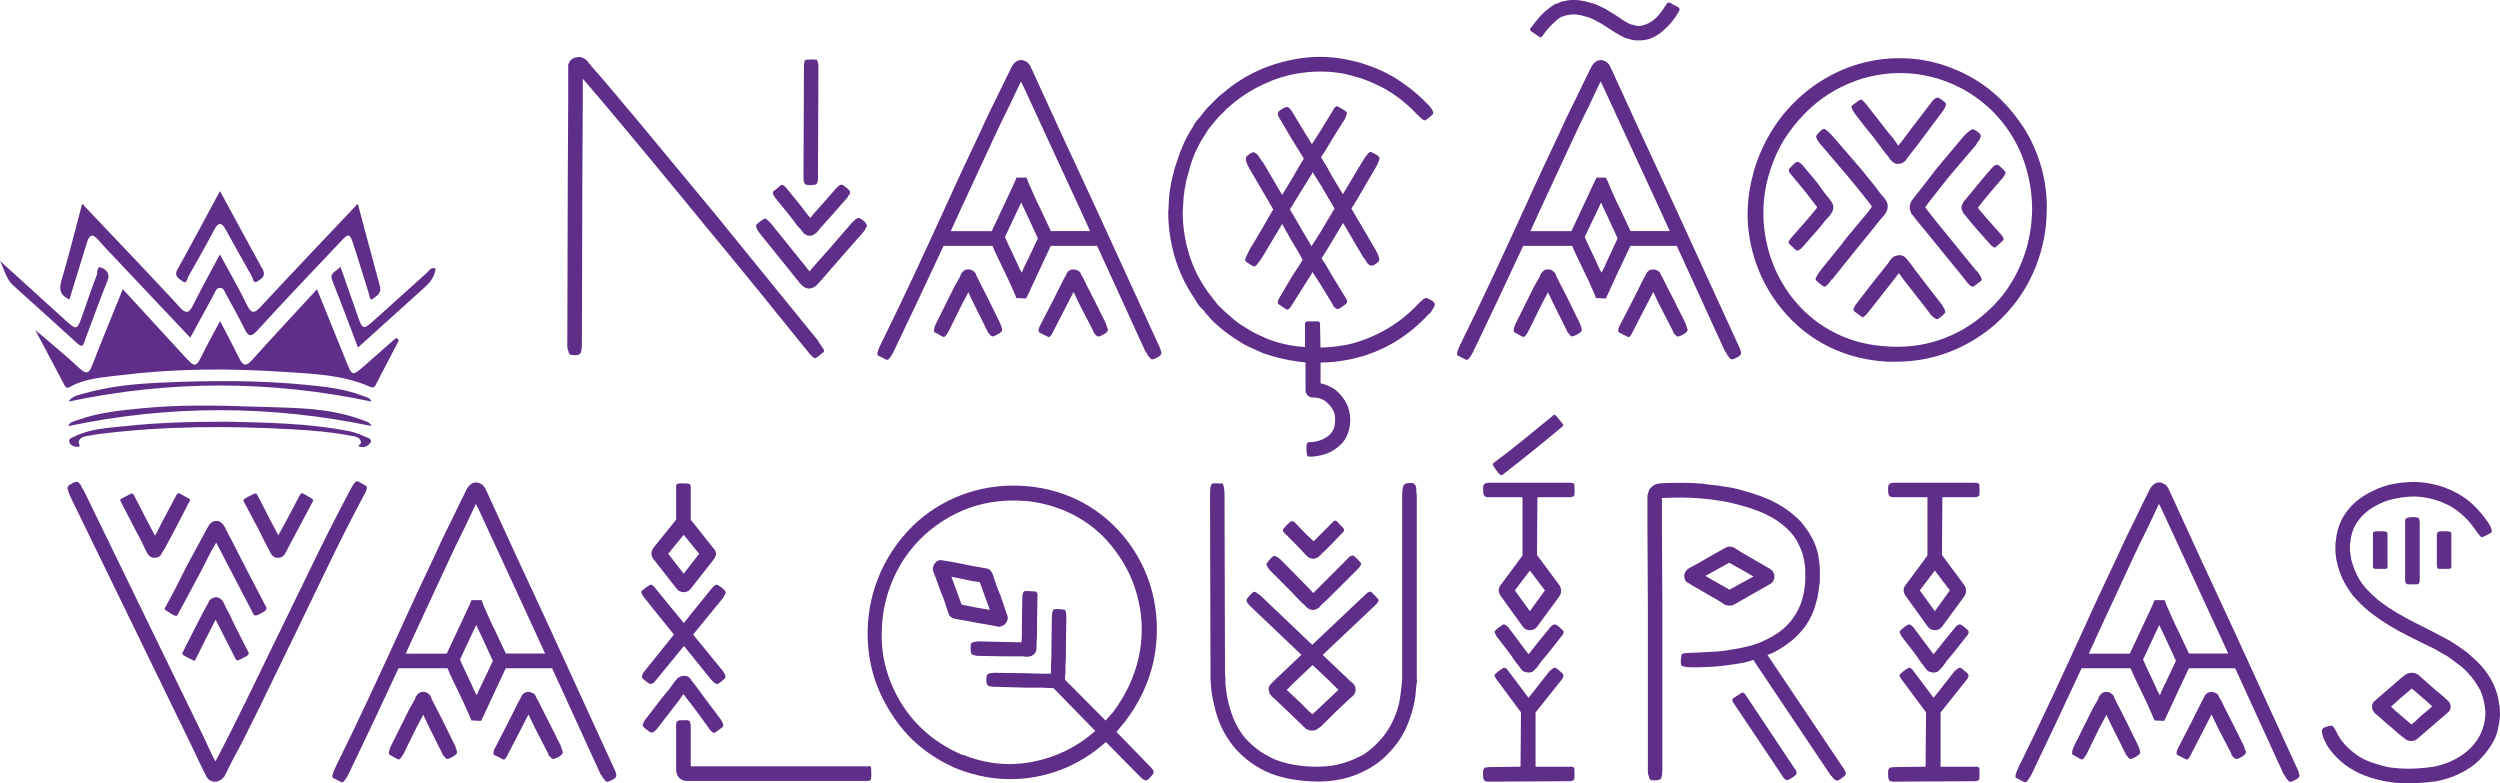 <svg width="450" height="141" viewBox="0 0 450 141" fill="none" xmlns="http://www.w3.org/2000/svg">
<g clip-path="url(#clip0_2541_2298)">
<path d="M71.819 61.217C70.395 63.942 68.986 66.668 67.562 69.394C67.338 69.811 67.017 69.811 66.569 69.602C61.559 67.406 56.182 67.277 50.868 66.925C41.104 66.283 31.341 66.331 21.609 67.55C18.552 67.935 15.399 68.063 12.614 69.634C11.846 70.067 11.702 69.49 11.462 69.057C9.829 65.995 8.213 62.916 6.34 59.389C9.253 61.89 11.846 63.974 14.263 66.251C15.623 67.518 16.071 67.165 16.648 65.626C18.376 61.136 20.233 56.695 22.105 52.045C25.803 56.07 29.372 59.966 32.941 63.846C35.214 66.315 35.198 66.315 36.655 63.365C37.551 61.553 38.543 59.79 39.616 57.785C40.864 60.191 42.017 62.355 43.089 64.536C43.745 65.898 44.321 65.963 45.362 64.808C49.155 60.591 53.029 56.439 57.062 52.061C58.87 56.519 60.615 60.816 62.344 65.113C63.4 67.71 63.4 67.726 65.577 65.85C67.498 64.183 69.402 62.483 71.307 60.816C71.483 60.96 71.643 61.104 71.819 61.233V61.217Z" fill="#5F2E89"/>
<path d="M34.234 60.768C29.721 55.99 25.351 51.388 21.014 46.771C19.877 45.568 18.725 44.382 17.636 43.131C16.58 41.912 16.052 42.361 15.652 43.644C14.611 47.043 13.571 50.442 12.498 53.906C10.882 53.184 10.562 52.19 11.058 50.507C12.386 46.033 13.507 41.496 14.787 36.669C18.005 40.053 21.03 43.227 24.039 46.418C26.808 49.352 29.593 52.27 32.314 55.252C33.338 56.375 33.946 56.551 34.714 55.012C36.235 51.95 37.9 48.967 39.58 45.793C41.277 48.935 42.973 51.837 44.43 54.852C45.294 56.647 45.854 56.359 47.023 55.108C52.721 48.967 58.515 42.891 64.405 36.669C65.766 41.736 67.046 46.642 68.39 51.533C68.727 52.751 67.814 53.264 67.158 53.761C66.55 54.21 66.566 53.425 66.438 53.024C65.509 49.993 64.581 46.963 63.605 43.949C62.98 42.009 62.74 41.961 61.38 43.42C56.338 48.759 51.264 54.066 46.319 59.485C45.054 60.864 44.638 60.447 43.982 59.117C42.925 56.984 41.757 54.916 40.62 52.831C40.38 52.382 40.22 51.773 39.548 51.821C38.892 51.853 38.78 52.463 38.54 52.911C37.131 55.509 35.723 58.106 34.234 60.816V60.768Z" fill="#5F2E89"/>
<path d="M39.598 34.392C42.255 39.266 44.736 43.916 47.297 48.518C47.937 49.672 47.025 50.169 46.432 50.586C45.568 51.211 45.552 50.137 45.328 49.736C43.727 46.93 42.175 44.108 40.606 41.287C39.918 40.036 39.326 39.924 38.59 41.303C37.085 44.157 35.501 46.978 33.9 49.784C33.676 50.185 33.644 51.276 32.779 50.57C32.219 50.121 31.259 49.72 31.931 48.518C34.492 43.916 36.957 39.266 39.598 34.392Z" fill="#5F2E89"/>
<path d="M66.873 72.28C48.674 68.432 30.54 68.432 12.357 72.28C12.95 71.286 14.15 71.109 15.206 70.805C19.864 69.474 24.666 69.057 29.483 68.849C38.127 68.48 46.77 68.432 55.397 69.298C58.742 69.634 62.087 70.003 65.256 71.238C65.88 71.478 66.665 71.574 66.857 72.296L66.873 72.28Z" fill="#5F2E89"/>
<path d="M40.782 75.903C47.6 76.064 55.347 76.128 62.966 77.635C64.054 77.843 65.095 78.34 66.119 78.757C66.439 78.886 66.967 79.142 66.711 79.607C66.375 80.2 65.767 80.553 65.046 80.457C63.91 80.296 65.046 79.944 64.999 79.687C64.871 78.661 64.006 78.597 63.27 78.453C59.765 77.779 56.211 77.475 52.642 77.282C41.086 76.625 29.53 76.673 18.022 78.1C17.174 78.212 16.325 78.34 15.477 78.517C14.901 78.645 14.309 78.838 14.164 79.543C14.1 79.88 14.773 80.521 13.812 80.441C13.3 80.393 12.708 80.152 12.516 79.655C12.212 78.934 12.964 78.789 13.38 78.581C16.293 77.138 19.51 77.026 22.648 76.689C28.361 76.08 34.108 75.903 40.766 75.903H40.782Z" fill="#5F2E89"/>
<path d="M0 46.963C3.905 50.506 7.811 54.05 11.716 57.593C13.797 59.485 13.893 59.453 14.837 56.743C15.686 54.322 16.502 51.869 17.43 49.464C17.606 48.999 17.35 47.748 18.358 48.213C19.015 48.518 19.879 49.208 19.383 50.442C18.118 53.553 16.982 56.727 15.798 59.87C15.589 60.431 15.366 60.976 15.189 61.553C14.949 62.323 14.661 62.483 13.973 61.858C10.116 58.331 6.226 54.867 2.353 51.356C1.104 50.218 0.768 48.502 0 46.947L0 46.963Z" fill="#5F2E89"/>
<path d="M64.439 62.547C62.823 58.33 61.366 54.386 59.797 50.474C59.237 49.079 60.55 48.87 61.286 48.02C62.214 50.65 63.143 53.279 64.055 55.909C64.183 56.278 64.295 56.663 64.439 57.031C65.255 59.324 65.415 59.372 67.256 57.721C70.457 54.851 73.642 51.965 76.844 49.095C77.244 48.726 77.516 48.053 78.396 48.309C78.284 49.704 77.532 50.73 76.539 51.628C72.57 55.22 68.601 58.795 64.439 62.547Z" fill="#5F2E89"/>
<path d="M12.342 76.689C12.486 75.936 13.366 75.84 14.022 75.599C17.656 74.268 21.465 73.9 25.29 73.515C32.077 72.825 38.895 72.954 45.682 73.194C52.132 73.435 58.71 73.226 64.953 75.503C65.737 75.792 66.569 75.952 66.905 76.689C48.707 72.906 30.556 72.858 12.342 76.689Z" fill="#5F2E89"/>
<path d="M65.959 87.512C66.071 87.624 66.071 87.848 65.959 88.185C65.847 88.538 65.671 88.923 65.398 89.34C63.174 93.524 61.045 97.725 59.012 101.942C56.979 106.159 54.915 110.408 52.85 114.705L46.656 127.436L43.487 133.801L41.822 136.895L40.638 139.284L40.477 139.525V139.605C40.477 139.605 40.398 139.653 40.398 139.765C40.285 139.878 40.157 140.006 39.997 140.166C39.837 140.327 39.629 140.455 39.357 140.567C39.197 140.679 38.909 140.727 38.477 140.727C38.157 140.615 37.901 140.519 37.676 140.407C37.468 140.198 37.324 140.038 37.276 139.926C37.116 139.765 37.036 139.637 37.036 139.525L35.852 137.136L34.347 133.961L12.676 89.42C12.516 89.051 12.387 88.698 12.275 88.377C12.163 88.057 12.147 87.816 12.195 87.656C12.307 87.544 12.355 87.464 12.355 87.415C12.467 87.303 12.708 87.143 13.108 86.934C13.508 86.726 13.812 86.662 14.02 86.774C14.132 86.822 14.212 86.902 14.292 87.015C14.372 87.127 14.468 87.223 14.564 87.335C14.564 87.383 14.612 87.528 14.724 87.736C14.836 87.945 14.932 88.105 15.044 88.217L36.716 132.759L38.221 136.014L38.781 137.04L39.501 135.693L41.086 132.598L44.255 126.233L50.449 113.502C52.514 109.253 54.578 105.02 56.643 100.772C58.708 96.523 60.853 92.306 63.078 88.121C63.286 87.704 63.51 87.319 63.75 87.015C63.99 86.694 64.182 86.566 64.342 86.614C64.918 86.886 65.446 87.175 65.927 87.496L65.959 87.512ZM21.735 90.205C21.575 90.045 21.607 89.917 21.815 89.805L22.055 89.644L23.64 88.843H23.88C23.88 88.843 23.912 88.923 23.96 88.923L24.04 89.003L26.505 93.781L27.769 96.17L27.929 96.41L28.089 96.09L29.273 93.781L31.818 89.003C31.93 88.794 32.106 88.73 32.379 88.843L33.963 89.724C34.235 89.885 34.283 90.045 34.123 90.205L31.658 94.983L29.754 98.559L29.354 99.2L29.194 99.441L29.033 99.761C28.921 99.97 28.713 100.162 28.393 100.323C28.233 100.371 28.025 100.403 27.753 100.403C27.545 100.403 27.321 100.355 27.113 100.242L26.713 99.922C26.713 99.922 26.681 99.809 26.633 99.761L26.552 99.681V99.601L26.473 99.521L25.992 98.559L25.432 97.372L24.168 94.983L21.703 90.205H21.735ZM29.754 109.301C30.442 108.083 31.098 106.848 31.738 105.598C32.379 104.347 33.003 103.096 33.643 101.814L35.628 98.158L36.668 96.25L37.148 95.368L37.548 94.647L37.629 94.486C37.837 94.214 38.109 94.005 38.429 93.845C38.541 93.797 38.749 93.765 39.069 93.765C39.341 93.765 39.549 93.845 39.709 94.005L40.109 94.326L40.189 94.486L40.269 94.567L40.429 94.807L41.15 96.234L42.11 98.062L44.015 101.798L47.904 109.269C48.016 109.542 47.984 109.718 47.824 109.831L47.664 109.991C47.552 110.103 47.296 110.263 46.864 110.472C46.432 110.68 46.175 110.793 46.063 110.793C45.903 110.793 45.791 110.76 45.743 110.712C45.695 110.712 45.663 110.68 45.663 110.632C45.615 110.584 45.583 110.52 45.583 110.472L41.694 103L39.789 99.344L38.909 97.677L37.949 99.344L36.044 103.08L32.075 110.472C31.962 110.841 31.754 110.953 31.434 110.793C31.162 110.68 30.922 110.552 30.682 110.392C30.442 110.231 30.186 110.071 29.93 109.911C29.61 109.75 29.562 109.542 29.77 109.269L29.754 109.301ZM33.083 117.976C32.811 117.767 32.731 117.607 32.843 117.495L35.228 112.797L36.412 110.488L37.052 109.301L37.372 108.74L37.532 108.42L37.612 108.339V108.179C37.724 108.067 37.805 107.987 37.885 107.907C37.965 107.826 38.109 107.73 38.317 107.634C38.637 107.522 38.877 107.474 39.037 107.474L39.597 107.714L39.997 108.035C39.997 108.035 40.029 108.147 40.077 108.195L40.157 108.275L40.398 108.756L40.638 109.317L41.278 110.504L42.382 112.813L44.767 117.511C44.815 117.623 44.767 117.751 44.607 117.912L44.447 118.072L42.862 118.874C42.702 118.874 42.59 118.841 42.542 118.793L42.462 118.713L40.077 114.015L38.893 111.706L38.813 111.546L38.733 111.706L37.548 114.015C37.116 114.817 36.732 115.587 36.364 116.356C35.996 117.126 35.596 117.912 35.18 118.697C35.18 118.97 34.987 118.986 34.619 118.777C34.347 118.665 34.107 118.553 33.867 118.425C33.627 118.296 33.371 118.152 33.115 117.992L33.083 117.976ZM43.887 90.205C43.727 90.045 43.775 89.917 44.047 89.805L44.207 89.644L45.791 88.843H46.111L46.272 89.003L48.736 93.781L50.001 96.17L50.081 96.41L50.241 96.09L51.505 93.781C51.922 92.979 52.354 92.194 52.77 91.392C53.186 90.59 53.618 89.805 54.034 89.003C54.146 88.794 54.322 88.73 54.594 88.843L56.099 89.724C56.371 89.933 56.435 90.093 56.339 90.205L53.794 94.983L51.89 98.559L51.569 99.2L51.409 99.441L51.249 99.761C51.137 99.97 50.897 100.162 50.529 100.323C50.417 100.371 50.209 100.403 49.889 100.403C49.729 100.403 49.537 100.355 49.329 100.242L48.928 99.922C48.928 99.922 48.849 99.809 48.849 99.761L48.768 99.681V99.601L48.688 99.521L48.208 98.559L47.568 97.372L46.384 94.983L43.839 90.205H43.887Z" fill="#5F2E89"/>
<path d="M110.438 138.098C110.598 138.419 110.726 138.74 110.838 139.06C110.95 139.381 110.966 139.622 110.918 139.782C110.806 139.894 110.758 139.974 110.758 140.022C110.646 140.135 110.39 140.295 109.958 140.503C109.526 140.712 109.238 140.776 109.078 140.664L108.518 140.022L108.357 139.702C108.309 139.589 108.245 139.509 108.197 139.461C108.149 139.413 108.085 139.333 108.037 139.221L99.378 120.285H91.039L88.654 125.384L86.99 128.959L86.59 129.761L84.845 129.681L84.525 128.879C84.157 128.029 83.789 127.211 83.421 126.41C83.052 125.608 82.684 124.838 82.316 124.101C82.044 123.524 81.756 122.914 81.436 122.273C81.116 121.632 80.828 120.974 80.556 120.285H71.737C70.248 123.46 68.775 126.634 67.287 129.793C65.798 132.952 64.294 136.11 62.757 139.301C62.549 139.734 62.325 140.103 62.085 140.407C61.845 140.728 61.653 140.856 61.493 140.808L59.908 140.006C59.796 139.894 59.796 139.67 59.908 139.285C60.02 138.916 60.18 138.515 60.388 138.098C62.453 133.914 64.47 129.713 66.423 125.528C68.375 121.343 70.344 117.094 72.297 112.797C73.257 110.681 74.217 108.564 75.194 106.48C76.17 104.38 77.162 102.279 78.171 100.163C78.651 99.105 79.131 98.046 79.643 96.988C80.139 95.93 80.668 94.872 81.196 93.813L82.7 90.703L83.885 88.314L83.965 88.073L84.045 87.993L84.125 87.833L84.445 87.432C84.653 87.224 84.861 87.063 85.085 86.951C85.453 86.839 85.773 86.823 86.046 86.871C86.254 86.919 86.526 87.063 86.846 87.272C87.054 87.48 87.182 87.64 87.246 87.753L87.406 87.993V88.073L87.806 88.875L88.526 90.462L92.896 100.002L98.77 112.653L110.438 138.114V138.098ZM81.996 134.523C82.108 134.731 82.188 134.956 82.236 135.196C82.284 135.437 82.268 135.613 82.156 135.709L81.996 135.87C81.884 135.982 81.644 136.142 81.244 136.351C80.844 136.559 80.572 136.639 80.412 136.591C80.204 136.479 80.059 136.351 80.011 136.19L79.851 136.03C79.691 135.87 79.611 135.741 79.611 135.629L77.306 131.011L76.202 128.703L76.122 128.622V128.783L74.938 131.011L72.633 135.709C72.473 135.982 72.297 136.222 72.121 136.463C71.928 136.703 71.769 136.768 71.608 136.655C71.336 136.543 71.096 136.415 70.856 136.254C70.616 136.094 70.36 135.966 70.104 135.854C69.992 135.741 69.976 135.565 70.024 135.292C70.072 135.02 70.152 134.763 70.264 134.491L73.753 127.484L74.713 125.817L74.793 125.496L74.874 125.336H74.954V125.255C75.162 124.935 75.402 124.726 75.674 124.614C75.786 124.566 75.962 124.534 76.234 124.534C76.442 124.534 76.65 124.582 76.874 124.694C77.034 124.806 77.146 124.887 77.226 124.967C77.306 125.047 77.403 125.143 77.499 125.239L77.659 125.72L77.979 126.362L79.723 129.777L82.028 134.475L81.996 134.523ZM98.13 117.655L96.385 113.839L86.142 91.649L85.661 90.687L85.101 91.873L83.597 95.064C83.069 96.122 82.556 97.164 82.044 98.207C81.548 99.233 81.052 100.291 80.572 101.349L74.698 114L73.033 117.655H80.412C80.828 116.758 81.244 115.876 81.644 115.026C82.044 114.176 82.444 113.31 82.876 112.396L84.541 108.821L84.861 108.019H86.686L87.006 108.901C87.374 109.751 87.726 110.552 88.078 111.322C88.414 112.092 88.782 112.845 89.151 113.583L91.055 117.639H98.13V117.655ZM88.671 118.858L86.766 114.721C86.606 114.352 86.43 114 86.254 113.647C86.061 113.31 85.901 112.925 85.741 112.493L85.261 113.455C84.829 114.352 84.429 115.234 84.029 116.084C83.629 116.934 83.228 117.816 82.796 118.714C83.117 119.451 83.437 120.189 83.789 120.894C84.125 121.616 84.461 122.321 84.781 122.995C84.941 123.363 85.101 123.732 85.261 124.069C85.421 124.422 85.597 124.774 85.822 125.143L86.222 124.181C86.638 123.331 87.054 122.482 87.454 121.632C87.854 120.782 88.254 119.916 88.686 119.002V118.842L88.671 118.858ZM100.979 134.443C101.091 134.715 101.171 134.94 101.251 135.164C101.331 135.373 101.315 135.533 101.219 135.645L101.059 135.886C100.947 135.998 100.707 136.158 100.307 136.367C99.906 136.575 99.634 136.655 99.474 136.607C99.266 136.495 99.106 136.367 98.994 136.206L98.834 136.046C98.722 135.934 98.674 135.806 98.674 135.645L96.289 131.027L95.185 128.719L95.105 128.638L95.025 128.799L91.456 135.725C91.343 135.998 91.199 136.238 91.023 136.479C90.831 136.719 90.671 136.784 90.511 136.671L88.927 135.87C88.814 135.757 88.799 135.581 88.847 135.308C88.895 135.036 89.007 134.779 89.167 134.507L91.552 129.889L93.296 126.394L93.616 125.833L93.936 125.191C94.048 124.983 94.257 124.79 94.577 124.63C94.689 124.582 94.897 124.55 95.217 124.55C95.377 124.55 95.553 124.598 95.777 124.71C96.097 124.822 96.305 124.999 96.417 125.271L96.497 125.512L96.657 125.752L96.977 126.314L97.538 127.5L98.722 129.809L101.027 134.427L100.979 134.443Z" fill="#5F2E89"/>
<path d="M116.872 123.075C116.712 122.963 116.456 122.786 116.12 122.514C115.768 122.241 115.576 122.033 115.528 121.872C115.528 121.664 115.576 121.471 115.688 121.311C115.688 121.263 115.72 121.199 115.768 121.151C115.816 121.103 115.864 121.039 115.88 120.99C115.912 120.942 115.944 120.878 115.992 120.83L121.306 114.224L115.992 107.618C115.784 107.346 115.624 107.105 115.512 106.865C115.4 106.624 115.4 106.448 115.512 106.352C115.784 106.143 116.008 105.951 116.232 105.791C116.44 105.63 116.68 105.47 116.952 105.31C117.064 105.197 117.224 105.213 117.432 105.342C117.641 105.47 117.833 105.678 117.993 105.935L123.082 112.14L128.092 105.935C128.572 105.358 128.941 105.133 129.197 105.294C129.469 105.454 129.693 105.614 129.917 105.775C130.125 105.935 130.333 106.143 130.557 106.416C130.669 106.528 130.669 106.688 130.557 106.897C130.445 107.105 130.317 107.346 130.157 107.618L124.763 114.224L130.157 120.83C130.269 120.99 130.365 121.183 130.477 121.391C130.589 121.6 130.605 121.76 130.557 121.872C130.557 121.92 130.557 121.969 130.525 121.985C130.493 122.017 130.493 122.049 130.493 122.097C130.381 122.209 130.157 122.401 129.821 122.69C129.469 122.979 129.229 123.123 129.069 123.123C128.909 123.123 128.748 123.043 128.588 122.882C128.54 122.882 128.476 122.834 128.396 122.722C128.316 122.61 128.22 122.53 128.124 122.482L123.114 116.277L118.025 122.482C117.705 122.898 117.416 123.123 117.144 123.123C117.096 123.075 117.016 123.043 116.904 123.043L116.872 123.075ZM122.506 125.688L118.217 131.252C118.057 131.412 117.897 131.557 117.737 131.685C117.576 131.813 117.416 131.877 117.256 131.877C117.208 131.829 117.128 131.797 117.016 131.797C116.856 131.685 116.6 131.509 116.264 131.236C115.912 130.963 115.72 130.755 115.672 130.595C115.672 130.482 115.72 130.322 115.832 130.114C115.832 130.066 115.864 129.985 115.912 129.873C115.96 129.825 116.008 129.761 116.024 129.713C116.056 129.665 116.088 129.601 116.136 129.552L119.001 125.817L120.506 123.989L121.53 122.562L121.85 122.241V122.161L122.17 121.92C122.378 121.808 122.506 121.76 122.57 121.76C123.146 121.552 123.627 121.6 123.995 121.92C124.107 121.969 124.171 122.033 124.187 122.081C124.219 122.129 124.251 122.193 124.299 122.241L124.379 122.321L124.459 122.482L124.859 122.963L125.579 123.925L126.924 125.752L129.789 129.568C129.949 129.841 130.061 130.082 130.141 130.322C130.221 130.563 130.205 130.739 130.109 130.835C129.901 130.995 129.677 131.172 129.437 131.348C129.197 131.541 128.941 131.701 128.684 131.861C128.572 131.974 128.412 131.941 128.204 131.781C127.996 131.621 127.804 131.412 127.644 131.14L124.859 127.324L123.435 125.496L123.034 124.935L122.474 125.656L122.506 125.688ZM117.657 100.708C117.128 100.018 117.128 99.297 117.657 98.559L121.706 93.541V87.496C121.706 87.224 121.818 87.095 122.026 87.095C122.074 87.047 122.154 87.015 122.266 87.015H123.178C123.627 87.015 123.899 87.047 124.011 87.095C124.171 87.095 124.251 87.143 124.251 87.256V87.336C124.251 87.336 124.283 87.448 124.331 87.496V93.541L128.38 98.639C129.021 99.281 129.037 99.97 128.46 100.708L124.411 105.871C124.091 106.352 123.643 106.592 123.066 106.592C122.49 106.592 122.042 106.352 121.722 105.871L117.673 100.708H117.657ZM120.281 99.682L123.066 103.257L125.851 99.682L123.066 96.267L120.281 99.682ZM156.806 138.339C156.854 138.98 156.854 139.557 156.806 140.087C156.806 140.407 156.598 140.568 156.166 140.568H123.451C122.65 140.455 122.122 140.071 121.866 139.381L121.706 138.82V130.386C121.706 130.066 121.818 129.857 122.026 129.745C122.138 129.745 122.218 129.713 122.266 129.665C122.426 129.665 122.73 129.665 123.178 129.633C123.627 129.601 123.899 129.633 124.011 129.745C124.171 129.857 124.251 129.953 124.251 130.066V130.226C124.251 130.226 124.283 130.338 124.331 130.386V137.938H156.182C156.598 137.826 156.822 137.97 156.822 138.339H156.806Z" fill="#5F2E89"/>
<path d="M207.002 137.938C207.483 138.419 207.691 138.787 207.643 139.044C207.643 139.156 207.611 139.236 207.563 139.285C207.451 139.445 207.259 139.685 206.97 140.006C206.682 140.327 206.426 140.487 206.218 140.487L205.738 140.247C205.738 140.247 205.61 140.198 205.498 140.086C205.386 139.974 205.29 139.878 205.178 139.766L199.064 133.561C196.567 135.789 193.862 137.457 190.917 138.579C187.972 139.685 184.947 140.247 181.825 140.247C178.704 140.247 175.551 139.637 172.382 138.419C169.837 137.36 167.548 135.982 165.516 134.282C163.483 132.582 161.738 130.578 160.314 128.237C157.401 123.684 156.024 118.665 156.184 113.198C156.296 109.494 157.129 105.951 158.681 102.616C160.25 99.281 162.379 96.379 165.068 93.941C167.772 91.552 170.814 89.805 174.207 88.698C177.6 87.592 181.137 87.191 184.851 87.512C188.548 87.832 191.973 88.859 195.094 90.574C198.215 92.306 200.888 94.647 203.113 97.613C205.386 100.692 206.906 104.075 207.675 107.762C208.443 111.45 208.427 115.202 207.643 119.018C206.746 122.994 205.018 126.634 202.473 129.921L200.968 131.749L207.002 137.954V137.938ZM173.374 135.869C177.456 137.521 181.617 137.938 185.827 137.136C190.036 136.334 193.814 134.49 197.159 131.572L189.78 124.02L189.62 123.86H189.06L187.62 123.78H184.755L179.024 123.62C178.336 123.62 177.904 123.523 177.744 123.315C177.696 123.267 177.664 123.187 177.664 123.091C177.552 122.93 177.52 122.642 177.536 122.209C177.568 121.776 177.632 121.503 177.728 121.407C177.84 121.311 177.92 121.247 178 121.247C178.08 121.247 178.176 121.215 178.272 121.166C178.32 121.166 178.448 121.167 178.624 121.134C178.816 121.102 178.96 121.102 179.057 121.102L184.707 121.183L187.572 121.263H189.012L189.092 121.343L189.172 121.022V119.595C189.22 119.114 189.252 118.633 189.252 118.168V116.821L189.332 111.097C189.332 110.729 189.364 110.392 189.444 110.103C189.524 109.815 189.636 109.67 189.796 109.67C190.116 109.622 190.421 109.606 190.709 109.638C190.997 109.67 191.285 109.702 191.541 109.751C191.701 109.751 191.813 109.895 191.861 110.183C191.909 110.472 191.941 110.809 191.941 111.178L191.861 116.821V118.248C191.861 118.729 191.829 119.21 191.781 119.675V121.102L191.701 121.808V122.353L199 129.696L200.344 128.189C202.617 125.175 204.153 121.904 204.954 118.409C205.69 115.074 205.706 111.723 204.986 108.388C204.265 105.053 202.905 102.022 200.888 99.313C198.936 96.603 196.551 94.487 193.734 92.947C190.933 91.408 187.844 90.478 184.514 90.157C184.146 90.157 183.778 90.157 183.442 90.125C183.09 90.093 182.738 90.093 182.37 90.093C179.457 90.093 176.656 90.59 174.015 91.6C171.358 92.611 168.925 94.102 166.684 96.058C164.235 98.238 162.331 100.82 160.954 103.818C159.578 106.816 158.825 109.991 158.729 113.326C158.617 115.875 158.905 118.28 159.562 120.573C160.218 122.85 161.194 124.983 162.475 126.971C163.755 128.959 165.308 130.707 167.132 132.214C168.957 133.721 171.022 134.955 173.31 135.917L173.374 135.869ZM174.911 111.931C174.431 111.819 173.951 111.739 173.439 111.659C172.942 111.578 172.414 111.482 171.886 111.386C171.246 111.226 170.862 110.889 170.702 110.36C170.493 109.67 170.269 109.013 170.061 108.372C169.853 107.73 169.613 107.121 169.341 106.544C169.133 105.967 168.909 105.357 168.701 104.748C168.493 104.139 168.253 103.513 167.981 102.872C167.821 102.343 167.933 101.846 168.301 101.365C168.669 100.884 169.149 100.724 169.725 100.884C170.525 100.996 171.31 101.124 172.11 101.285C172.91 101.445 173.695 101.605 174.495 101.766C175.023 101.878 175.519 101.958 175.999 102.038C176.48 102.119 176.976 102.215 177.504 102.311C178.032 102.359 178.432 102.712 178.688 103.353C178.896 103.994 179.105 104.62 179.329 105.261C179.537 105.902 179.777 106.512 180.049 107.089L181.233 110.584C181.505 111.161 181.425 111.723 180.993 112.252C180.625 112.621 180.193 112.813 179.729 112.813C179.569 112.813 179.457 112.781 179.409 112.733L174.879 111.931H174.911ZM173.086 108.821L175.391 109.302L178.176 109.783L177.536 108.035L176.352 104.78C175.919 104.732 175.551 104.668 175.199 104.62C174.847 104.572 174.463 104.491 174.047 104.379L171.262 103.818C171.374 104.139 171.47 104.443 171.582 104.732C171.694 105.021 171.79 105.309 171.902 105.566L173.086 108.821ZM175.871 118.056C175.295 117.96 174.943 117.831 174.847 117.671C174.847 117.623 174.847 117.575 174.815 117.559C174.783 117.527 174.783 117.495 174.783 117.447C174.735 117.286 174.703 116.998 174.703 116.565C174.703 116.132 174.751 115.859 174.863 115.747L175.343 115.523H175.583C175.743 115.523 175.871 115.491 175.983 115.442L182.898 115.603H183.858L183.938 114.497V112.188L184.018 107.57C184.018 106.881 184.178 106.48 184.514 106.383C184.835 106.383 185.155 106.383 185.459 106.416C185.763 106.448 186.051 106.448 186.323 106.448C186.707 106.56 186.835 106.945 186.739 107.634L186.659 112.252V114.561L186.579 115.747V116.821L186.419 117.367C186.259 117.671 186.003 117.912 185.683 118.056L185.107 118.216H184.61L184.034 118.136H180.545L175.935 118.056H175.871Z" fill="#5F2E89"/>
<path d="M255.05 122.193V122.706C255.05 122.899 255.018 123.059 254.97 123.219C254.922 123.861 254.858 124.502 254.778 125.175C254.698 125.833 254.586 126.49 254.426 127.131C254.106 128.462 253.673 129.745 253.113 130.996C252.553 132.246 251.833 133.401 250.936 134.459C250.04 135.565 249.064 136.527 247.991 137.329C246.983 138.066 245.799 138.74 244.422 139.317C243.158 139.846 241.861 140.215 240.533 140.423C239.204 140.632 237.86 140.712 236.483 140.664C235.155 140.616 233.842 140.471 232.546 140.263C231.249 140.055 229.969 139.702 228.689 139.221C227.424 138.692 226.224 138.034 225.119 137.233C224.015 136.431 223.007 135.517 222.094 134.443C220.35 132.262 219.181 129.825 218.605 127.131C218.237 125.753 218.029 124.454 217.965 123.235L217.885 122.193V119.323L217.805 89.1C217.805 88.57 217.837 88.106 217.885 87.705C217.933 87.304 218.077 87.079 218.285 87.031C218.557 86.983 218.829 86.967 219.117 86.999C219.405 87.031 219.709 87.031 220.029 87.031C220.142 87.079 220.222 87.32 220.302 87.753C220.382 88.186 220.414 88.635 220.414 89.1L220.494 119.323V121.231L220.574 122.113V122.995C220.686 124.326 220.862 125.512 221.134 126.57C221.406 127.677 221.774 128.767 222.238 129.825C222.718 130.883 223.327 131.861 224.063 132.775C225.599 134.523 227.456 135.854 229.617 136.752C230.673 137.169 231.794 137.473 232.946 137.666C234.114 137.858 235.299 137.97 236.515 138.018C237.732 138.018 238.9 137.938 240.005 137.778C241.173 137.569 242.277 137.249 243.334 136.816C243.91 136.543 244.454 136.303 244.966 136.062C245.463 135.822 245.927 135.517 246.359 135.148C247.255 134.459 248.071 133.657 248.824 132.759C249.56 131.861 250.184 130.883 250.696 129.809C251.193 128.751 251.577 127.661 251.849 126.554C252.057 125.384 252.217 124.197 252.329 122.979C252.329 122.866 252.329 122.738 252.361 122.578C252.393 122.418 252.393 122.257 252.393 122.097V89.084C252.393 88.186 252.505 87.576 252.713 87.256L252.953 87.095C253.113 86.983 253.417 86.935 253.866 86.935C254.314 86.935 254.586 87.047 254.698 87.256C254.858 87.416 254.938 87.689 254.938 88.057V88.458C254.938 88.57 254.938 88.667 254.97 88.779C255.002 88.891 255.018 88.987 255.018 89.1V122.193H255.05ZM224.863 108.901C224.495 108.532 224.335 108.244 224.383 108.019C224.383 107.971 224.383 107.923 224.415 107.907C224.447 107.875 224.447 107.843 224.447 107.795C224.559 107.635 224.751 107.394 225.039 107.073C225.327 106.753 225.551 106.576 225.712 106.512C225.824 106.512 225.968 106.56 226.192 106.672L226.352 106.833C226.464 106.945 226.56 106.993 226.672 106.993L236.195 116.068L245.799 106.993C246.279 106.512 246.647 106.384 246.903 106.592L248.087 107.859C248.248 108.067 248.087 108.42 247.607 108.885L238.084 117.88L238.324 118.121L241.269 120.91L242.774 122.337L243.094 122.658L243.334 122.818L243.494 122.979L243.654 123.139C243.974 123.508 244.07 123.957 243.974 124.486C243.862 124.807 243.766 125.015 243.654 125.127L243.414 125.368L243.014 125.688L240.069 128.478L237.924 130.627L237.524 130.947L237.444 131.028L237.284 131.108L236.964 131.348C236.643 131.461 236.387 131.509 236.163 131.509C235.795 131.509 235.507 131.428 235.283 131.268C235.171 131.268 235.075 131.22 234.963 131.108L234.883 131.028V130.947H234.803L234.403 130.547L232.258 128.478L229.313 125.688L228.913 125.368L228.833 125.288V125.207L228.753 125.127C228.545 124.919 228.432 124.678 228.432 124.406C228.32 124.133 228.32 123.877 228.432 123.604L228.673 123.203L228.833 123.043L229.633 122.241L231.057 120.894L234.002 118.104L234.243 117.864L224.799 108.869L224.863 108.901ZM228.512 102.552C228.144 102.071 227.952 101.734 227.952 101.51L228.112 101.269C228.224 101.109 228.416 100.868 228.705 100.548C228.993 100.227 229.217 100.067 229.377 100.067C229.489 100.067 229.649 100.115 229.857 100.227L230.417 100.628L235.587 105.871L236.387 106.753L242.501 100.628C242.71 100.355 242.934 100.179 243.174 100.067C243.414 99.954 243.59 99.954 243.686 100.067C244.166 100.435 244.582 100.868 244.95 101.333C245.11 101.542 244.902 101.943 244.31 102.52L239.14 107.683L238.18 108.564L237.54 109.206L237.46 109.366L237.3 109.446C237.188 109.494 237.108 109.559 237.06 109.607C237.012 109.655 236.931 109.687 236.819 109.687C236.499 109.847 236.179 109.847 235.859 109.687C235.699 109.687 235.507 109.575 235.299 109.366H235.219L235.139 109.286L234.979 109.045L234.499 108.645L233.618 107.763L231.954 106.015L228.464 102.52L228.512 102.552ZM231.217 95.946C230.945 95.737 230.865 95.497 230.977 95.225L231.137 95.064C231.249 94.904 231.458 94.663 231.778 94.343C232.098 94.022 232.306 93.862 232.418 93.862C232.53 93.814 232.594 93.797 232.61 93.829C232.642 93.862 232.706 93.862 232.802 93.862C232.85 93.862 232.914 93.894 232.962 93.942L233.122 94.102L235.187 96.251L236.291 97.277L236.371 97.437L236.611 97.277L239.78 94.102C240.101 93.685 240.389 93.605 240.661 93.862L241.845 95.128C242.053 95.337 241.973 95.609 241.605 95.93L239.54 98.078L238.436 99.185L237.876 99.666L237.636 99.987L237.476 100.067L237.316 100.227C237.156 100.387 236.996 100.467 236.835 100.467C236.563 100.628 236.259 100.628 235.875 100.467C235.715 100.467 235.555 100.387 235.395 100.227L234.915 99.746L233.33 98.078L231.185 95.93L231.217 95.946ZM236.227 119.724L235.907 120.045L232.962 122.834L231.618 124.181L234.163 126.57L235.587 127.997L236.227 128.558L236.867 127.997L238.372 126.57L240.917 124.181L239.572 122.834L236.627 120.045L236.227 119.724Z" fill="#5F2E89"/>
<path d="M267.117 89.18C267.117 89.18 267.037 89.051 267.037 88.939C266.989 88.779 266.957 88.474 266.957 88.025C266.957 87.576 267.005 87.304 267.117 87.191L267.438 86.951H267.598C267.598 86.951 267.71 86.951 267.758 86.919C267.806 86.887 267.87 86.887 267.918 86.887H282.531C282.739 86.887 282.947 86.919 283.123 86.967C283.315 87.015 283.395 87.159 283.395 87.368C283.443 87.897 283.443 88.474 283.395 89.115C283.395 89.228 283.299 89.308 283.123 89.388C282.931 89.468 282.739 89.5 282.531 89.5H276.737L276.657 99.922C276.657 99.922 276.689 100.002 276.737 100.002L280.626 105.245C281.106 105.935 281.122 106.624 280.706 107.314L276.737 112.717C276.417 113.198 275.969 113.439 275.392 113.439C274.816 113.439 274.352 113.198 274.048 112.717L270.159 107.314C269.63 106.576 269.63 105.887 270.159 105.245L274.048 100.002V89.5H267.934C267.774 89.5 267.614 89.468 267.454 89.42C267.294 89.372 267.181 89.292 267.133 89.18H267.117ZM282.515 138.018C282.723 137.97 282.931 137.986 283.107 138.05C283.299 138.13 283.379 138.243 283.379 138.403C283.427 139.044 283.427 139.622 283.379 140.151C283.379 140.311 283.283 140.423 283.107 140.503C282.915 140.584 282.723 140.616 282.515 140.616L267.902 140.696C267.47 140.696 267.214 140.584 267.101 140.375C267.053 140.327 267.021 140.247 267.021 140.135C266.973 139.974 266.941 139.67 266.941 139.221C266.941 138.772 266.989 138.499 267.101 138.387C267.149 138.227 267.262 138.146 267.422 138.146H267.582C267.582 138.146 267.694 138.146 267.742 138.114C267.79 138.082 267.854 138.082 267.902 138.082L273.696 138.002L273.776 128.222L269.406 122.337C269.246 122.129 269.134 121.92 269.054 121.744C268.974 121.552 269.022 121.407 269.166 121.311C269.374 121.103 269.582 120.91 269.806 120.75C270.015 120.59 270.255 120.429 270.527 120.269C270.639 120.157 270.799 120.157 271.007 120.269C271.215 120.381 271.375 120.541 271.487 120.75L275.136 125.608L279.026 120.67H279.106C279.426 120.349 279.682 120.189 279.906 120.189C279.954 120.237 280.034 120.269 280.146 120.269C280.258 120.381 280.482 120.557 280.818 120.83C281.154 121.103 281.363 121.311 281.411 121.471C281.459 121.584 281.443 121.744 281.331 121.952C281.331 122.001 281.299 122.065 281.25 122.113C281.202 122.161 281.17 122.225 281.17 122.273C281.17 122.321 281.138 122.353 281.09 122.353L276.401 128.238V138.018H282.515ZM268.782 83.776C268.782 83.776 268.702 83.648 268.702 83.536L268.782 83.375C270.639 81.996 272.463 80.586 274.256 79.126C276.049 77.667 277.857 76.192 279.65 74.717C279.762 74.605 279.922 74.669 280.13 74.878L281.235 76.224C281.395 76.433 281.427 76.593 281.315 76.705C277.713 79.736 274.064 82.67 270.351 85.54C270.191 85.54 270.063 85.492 269.95 85.38L269.79 85.219C269.678 85.107 269.502 84.883 269.23 84.498C268.958 84.129 268.798 83.888 268.75 83.776H268.782ZM281.411 113.599C281.459 113.711 281.475 113.791 281.443 113.839C281.411 113.887 281.411 113.968 281.411 114.08C281.363 114.08 281.315 114.128 281.299 114.24C281.267 114.352 281.202 114.433 281.106 114.481L278.722 117.511L277.457 119.018L276.897 119.82L276.577 120.221L276.257 120.541C276.049 120.75 275.889 120.894 275.777 120.942C275.344 121.103 274.928 121.103 274.512 120.942C274.24 120.894 274.064 120.782 273.952 120.622C273.952 120.574 273.952 120.541 273.92 120.541C273.888 120.541 273.872 120.509 273.872 120.461H273.792V120.381H273.712L273.472 119.98L272.832 119.179L271.727 117.591L269.342 114.497C269.23 114.288 269.15 114.08 269.07 113.904C268.99 113.711 269.038 113.567 269.182 113.471C269.39 113.262 269.598 113.07 269.822 112.909C270.031 112.749 270.271 112.589 270.543 112.428C270.751 112.316 271.071 112.477 271.503 112.909L273.808 116.004L274.992 117.591L275.152 117.752L275.472 117.351L276.657 115.844L279.122 112.813C279.442 112.493 279.698 112.364 279.922 112.412C280.034 112.412 280.114 112.444 280.162 112.493C280.274 112.541 280.498 112.717 280.834 113.006C281.17 113.294 281.379 113.503 281.427 113.599H281.411ZM275.376 102.696L272.671 106.271L275.376 110.007L278.081 106.271L275.376 102.696Z" fill="#5F2E89"/>
<path d="M331.686 138.019C331.846 138.291 331.99 138.548 332.118 138.82C332.246 139.093 332.294 139.269 332.23 139.381L332.07 139.622C331.958 139.734 331.718 139.911 331.349 140.183C330.981 140.456 330.709 140.552 330.549 140.504C330.341 140.392 330.149 140.263 329.989 140.103C329.941 140.055 329.877 139.975 329.829 139.862L329.509 139.542L315.856 119.179L315.616 118.778C314.56 119.147 313.359 119.42 312.047 119.58C310.782 119.788 309.518 119.933 308.269 120.013C307.021 120.093 305.788 120.125 304.572 120.125C304.092 120.125 303.66 120.093 303.259 120.013C302.859 119.933 302.635 119.82 302.587 119.66C302.539 119.388 302.523 119.099 302.555 118.778C302.587 118.458 302.619 118.169 302.667 117.896C302.667 117.736 302.859 117.624 303.259 117.576C303.66 117.528 304.092 117.496 304.572 117.496C305.788 117.447 306.973 117.383 308.141 117.335C309.31 117.287 310.478 117.143 311.63 116.934C312.735 116.774 313.855 116.55 314.96 116.261C316.064 115.972 317.136 115.555 318.129 115.026C320.242 114.016 321.89 112.621 323.059 110.81C323.635 109.912 324.099 108.934 324.403 107.859C324.563 107.33 324.675 106.801 324.755 106.272C324.835 105.743 324.899 105.182 324.947 104.604V102.857C324.947 102.584 324.947 102.328 324.915 102.055C324.883 101.783 324.851 101.526 324.803 101.253C324.643 100.147 324.323 99.105 323.843 98.159C323.427 97.197 322.818 96.331 322.05 95.529C321.282 94.728 320.418 94.038 319.473 93.461C318.513 92.884 317.505 92.371 316.416 91.954C315.328 91.537 314.239 91.184 313.119 90.912C312.015 90.591 310.878 90.335 309.742 90.158C308.605 89.966 307.421 89.821 306.205 89.725C305.036 89.613 303.868 89.565 302.715 89.565C301.563 89.565 300.362 89.597 299.146 89.645V94.824L299.226 109.383V138.419C299.226 138.836 299.194 139.221 299.146 139.574C299.098 139.927 299.018 140.151 298.906 140.247C298.858 140.247 298.81 140.247 298.794 140.279C298.778 140.311 298.73 140.311 298.682 140.311C298.522 140.424 298.218 140.472 297.77 140.472C297.321 140.472 297.049 140.392 296.937 140.231L296.697 139.43C296.649 139.317 296.617 139.189 296.617 139.029V109.35L296.537 94.792V89.228C296.537 89.116 296.569 89.036 296.617 88.988C296.617 88.827 296.665 88.651 296.777 88.427C296.825 88.106 297.049 87.817 297.417 87.545C297.626 87.336 297.946 87.176 298.378 87.064C298.586 87.064 298.746 87.032 298.858 86.984H299.018C300.234 86.935 301.467 86.903 302.715 86.903C303.964 86.903 305.212 86.951 306.493 87.064C307.069 87.176 307.677 87.256 308.317 87.304C308.958 87.352 309.566 87.432 310.142 87.545C311.47 87.705 312.703 87.978 313.871 88.346C315.088 88.667 316.272 89.052 317.441 89.501C318.609 89.95 319.745 90.527 320.85 91.216C322.018 91.954 323.043 92.788 323.939 93.686C324.211 93.958 324.435 94.215 324.611 94.487C324.803 94.76 324.995 95.016 325.203 95.289C325.411 95.561 325.603 95.834 325.763 96.123C325.924 96.411 326.084 96.7 326.244 96.956C326.884 98.223 327.284 99.522 327.428 100.853C327.476 101.173 327.524 101.494 327.54 101.815C327.572 102.135 327.572 102.456 327.572 102.777V104.765C327.46 105.406 327.38 106.031 327.3 106.673C327.22 107.314 327.076 107.939 326.868 108.581C326.548 109.847 326.02 111.082 325.283 112.236C324.595 113.295 323.699 114.305 322.578 115.267C322.05 115.684 321.522 116.069 320.994 116.421C320.466 116.774 319.905 117.095 319.329 117.415L318.145 117.896L331.638 138.019H331.686ZM307.133 106.833C306.605 106.512 306.076 106.208 305.548 105.919C305.02 105.631 304.46 105.294 303.884 104.925C303.612 104.813 303.436 104.653 303.324 104.412C303.211 104.172 303.163 103.915 303.163 103.658C303.163 103.129 303.436 102.68 303.964 102.312C304.652 101.943 305.324 101.574 305.996 101.205C306.653 100.837 307.341 100.436 308.029 100.019L310.574 98.592C311.102 98.319 311.63 98.319 312.159 98.592C312.735 98.961 313.295 99.313 313.823 99.634C314.351 99.955 314.912 100.275 315.488 100.596L318.513 102.344C319.089 102.664 319.393 103.145 319.393 103.771C319.393 104.396 319.105 104.877 318.513 105.198L314.704 107.346C314.287 107.619 313.839 107.859 313.391 108.1C312.943 108.34 312.511 108.597 312.079 108.853C311.919 108.966 311.678 109.014 311.358 109.014C311.198 109.014 311.054 109.014 310.926 108.982C310.798 108.95 310.654 108.918 310.494 108.869C309.966 108.501 309.422 108.148 308.861 107.827C308.301 107.507 307.741 107.186 307.149 106.865L307.133 106.833ZM306.973 103.658L308.477 104.54C308.958 104.813 309.438 105.069 309.902 105.342C310.382 105.615 310.862 105.871 311.326 106.144L313.311 105.037L315.616 103.771L314.111 102.889C313.631 102.616 313.151 102.36 312.687 102.087C312.207 101.815 311.727 101.558 311.262 101.286L309.278 102.392L306.973 103.658ZM323.107 138.419C323.379 138.788 323.443 139.077 323.347 139.301C323.347 139.349 323.299 139.43 323.187 139.542C323.075 139.654 322.834 139.814 322.466 140.055C322.098 140.295 321.826 140.408 321.666 140.408C321.618 140.408 321.474 140.36 321.266 140.247L321.106 140.087C320.994 139.975 320.946 139.895 320.946 139.846L312.207 126.795C311.791 126.314 311.711 125.945 311.967 125.689L313.471 124.727C313.583 124.614 313.727 124.631 313.903 124.759C314.095 124.887 314.239 125.063 314.335 125.272L323.075 138.403L323.107 138.419Z" fill="#5F2E89"/>
<path d="M340.01 89.18C340.01 89.18 339.93 89.051 339.93 88.939C339.882 88.779 339.85 88.474 339.85 88.025C339.85 87.576 339.898 87.304 340.01 87.191L340.33 86.951H340.49C340.49 86.951 340.602 86.951 340.65 86.919C340.698 86.887 340.762 86.887 340.81 86.887H355.423C355.631 86.887 355.839 86.919 356.015 86.967C356.207 87.015 356.287 87.159 356.287 87.368C356.335 87.897 356.335 88.474 356.287 89.115C356.287 89.228 356.191 89.308 356.015 89.388C355.823 89.468 355.631 89.5 355.423 89.5H349.629L349.549 99.922C349.549 99.922 349.581 100.002 349.629 100.002L353.518 105.245C353.999 105.935 354.015 106.624 353.598 107.314L349.629 112.717C349.309 113.198 348.861 113.438 348.285 113.438C347.708 113.438 347.244 113.198 346.94 112.717L343.051 107.314C342.523 106.576 342.523 105.887 343.051 105.245L346.94 100.002V89.5H340.826C340.666 89.5 340.506 89.468 340.346 89.42C340.186 89.372 340.074 89.292 340.026 89.18H340.01ZM355.423 138.018C355.631 137.97 355.839 137.986 356.015 138.05C356.207 138.13 356.287 138.243 356.287 138.403C356.335 139.044 356.335 139.621 356.287 140.151C356.287 140.311 356.191 140.423 356.015 140.503C355.823 140.583 355.631 140.616 355.423 140.616L340.81 140.696C340.378 140.696 340.122 140.583 340.01 140.375C339.962 140.327 339.93 140.247 339.93 140.135C339.882 139.974 339.85 139.67 339.85 139.221C339.85 138.772 339.898 138.499 340.01 138.387C340.058 138.226 340.17 138.146 340.33 138.146H340.49C340.49 138.146 340.602 138.146 340.65 138.114C340.698 138.082 340.762 138.082 340.81 138.082L346.604 138.002L346.684 128.222L342.314 122.337C342.154 122.129 342.042 121.92 341.962 121.744C341.882 121.551 341.93 121.407 342.074 121.311C342.282 121.103 342.491 120.91 342.715 120.75C342.923 120.589 343.163 120.429 343.435 120.269C343.547 120.157 343.707 120.157 343.915 120.269C344.123 120.381 344.283 120.541 344.395 120.75L348.045 125.608L351.934 120.67H352.014C352.334 120.349 352.59 120.189 352.814 120.189C352.862 120.237 352.942 120.269 353.054 120.269C353.166 120.381 353.39 120.557 353.727 120.83C354.063 121.103 354.271 121.311 354.319 121.471C354.367 121.584 354.351 121.744 354.239 121.952C354.239 122 354.207 122.065 354.159 122.113C354.111 122.161 354.079 122.225 354.079 122.273C354.079 122.321 354.047 122.353 353.999 122.353L349.309 128.238V138.018H355.423ZM354.319 113.599C354.367 113.711 354.383 113.791 354.351 113.839C354.319 113.887 354.319 113.968 354.319 114.08C354.271 114.08 354.223 114.128 354.207 114.24C354.175 114.352 354.111 114.433 354.015 114.481L351.63 117.511L350.365 119.018L349.805 119.82L349.485 120.221L349.165 120.541C348.957 120.75 348.797 120.894 348.685 120.942C348.253 121.103 347.836 121.103 347.42 120.942C347.148 120.894 346.972 120.782 346.86 120.622C346.86 120.573 346.86 120.541 346.828 120.541C346.796 120.541 346.78 120.509 346.78 120.461H346.7V120.381H346.62L346.38 119.98L345.74 119.179L344.635 117.591L342.25 114.497C342.138 114.288 342.058 114.08 341.978 113.903C341.898 113.711 341.946 113.567 342.09 113.471C342.298 113.262 342.507 113.07 342.731 112.909C342.939 112.749 343.179 112.589 343.451 112.428C343.659 112.316 343.979 112.476 344.411 112.909L346.716 116.004L347.9 117.591L348.061 117.752L348.381 117.351L349.565 115.844L352.03 112.813C352.35 112.492 352.606 112.364 352.83 112.412C352.942 112.412 353.022 112.444 353.07 112.492C353.182 112.541 353.406 112.717 353.743 113.006C354.079 113.294 354.287 113.503 354.335 113.599H354.319ZM348.269 102.696L345.564 106.271L348.269 110.007L350.974 106.271L348.269 102.696Z" fill="#5F2E89"/>
<path d="M413.393 138.098C413.553 138.419 413.681 138.74 413.793 139.06C413.905 139.381 413.921 139.622 413.873 139.782C413.761 139.894 413.713 139.974 413.713 140.022C413.601 140.135 413.345 140.295 412.913 140.503C412.481 140.712 412.193 140.776 412.033 140.664L411.473 140.022L411.313 139.702C411.265 139.589 411.201 139.509 411.152 139.461C411.104 139.413 411.04 139.333 410.992 139.221L402.333 120.285H393.994L391.61 125.384L389.945 128.959L389.545 129.761L387.8 129.681L387.48 128.879C387.112 128.029 386.744 127.211 386.376 126.41C386.008 125.608 385.639 124.838 385.271 124.101C384.999 123.524 384.711 122.914 384.391 122.273C384.071 121.632 383.783 120.974 383.511 120.285H374.692C373.203 123.46 371.73 126.634 370.242 129.793C368.753 132.952 367.249 136.11 365.712 139.301C365.504 139.734 365.28 140.103 365.04 140.407C364.8 140.728 364.608 140.856 364.448 140.808L362.863 140.006C362.751 139.894 362.751 139.67 362.863 139.285C362.975 138.916 363.135 138.515 363.343 138.098C365.408 133.914 367.425 129.713 369.378 125.528C371.33 121.343 373.299 117.094 375.252 112.797C376.212 110.681 377.172 108.564 378.149 106.48C379.125 104.38 380.117 102.279 381.126 100.163C381.606 99.105 382.086 98.046 382.598 96.988C383.094 95.93 383.623 94.872 384.151 93.813L385.655 90.703L386.84 88.314L386.92 88.073L387 87.993L387.08 87.833L387.4 87.432C387.608 87.224 387.816 87.063 388.04 86.951C388.408 86.839 388.729 86.823 389.001 86.871C389.209 86.919 389.481 87.063 389.801 87.272C390.009 87.48 390.137 87.64 390.201 87.753L390.361 87.993V88.073L390.761 88.875L391.481 90.462L395.851 100.002L401.725 112.653L413.393 138.114V138.098ZM384.967 134.523C385.079 134.731 385.159 134.956 385.207 135.196C385.255 135.437 385.239 135.613 385.127 135.709L384.967 135.87C384.855 135.982 384.615 136.142 384.215 136.351C383.815 136.559 383.543 136.639 383.383 136.591C383.175 136.479 383.03 136.351 382.982 136.19L382.822 136.03C382.662 135.87 382.582 135.741 382.582 135.629L380.278 131.011L379.173 128.703L379.093 128.622V128.783L377.909 131.011L375.604 135.709C375.444 135.982 375.268 136.222 375.092 136.463C374.9 136.703 374.74 136.768 374.579 136.655C374.307 136.543 374.067 136.415 373.827 136.254C373.587 136.094 373.331 135.966 373.075 135.854C372.963 135.741 372.947 135.565 372.995 135.292C373.043 135.02 373.123 134.763 373.235 134.491L376.724 127.484L377.685 125.817L377.765 125.496L377.845 125.336H377.925V125.255C378.133 124.935 378.373 124.726 378.645 124.614C378.757 124.566 378.933 124.534 379.205 124.534C379.413 124.534 379.621 124.582 379.845 124.694C380.005 124.806 380.117 124.887 380.197 124.967C380.277 125.047 380.374 125.143 380.47 125.239L380.63 125.72L380.95 126.362L382.694 129.777L384.999 134.475L384.967 134.523ZM401.085 117.655L399.34 113.839L389.097 91.649L388.616 90.687L388.056 91.873L386.552 95.064C386.024 96.122 385.511 97.164 384.999 98.207C384.503 99.233 384.007 100.291 383.527 101.349L377.653 114L375.988 117.655H383.367C383.783 116.758 384.199 115.876 384.599 115.026C384.999 114.176 385.399 113.31 385.831 112.396L387.496 108.821L387.816 108.019H389.641L389.961 108.901C390.329 109.751 390.681 110.552 391.033 111.322C391.369 112.092 391.738 112.845 392.106 113.583L394.01 117.639H401.085V117.655ZM391.626 118.858L389.721 114.721C389.561 114.352 389.385 114 389.209 113.647C389.017 113.31 388.857 112.925 388.697 112.493L388.216 113.455C387.8 114.352 387.384 115.234 386.984 116.084C386.584 116.934 386.184 117.816 385.751 118.714C386.072 119.451 386.392 120.189 386.744 120.894C387.08 121.616 387.416 122.321 387.736 122.995C387.896 123.363 388.056 123.732 388.216 124.069C388.376 124.422 388.552 124.774 388.777 125.143L389.177 124.181C389.593 123.331 390.009 122.482 390.409 121.632C390.809 120.782 391.209 119.916 391.642 119.002V118.842L391.626 118.858ZM403.934 134.443C404.046 134.715 404.126 134.94 404.206 135.164C404.286 135.373 404.27 135.533 404.174 135.645L404.014 135.886C403.902 135.998 403.662 136.158 403.262 136.367C402.862 136.575 402.589 136.655 402.429 136.607C402.221 136.495 402.061 136.367 401.949 136.206L401.789 136.046C401.677 135.934 401.629 135.806 401.629 135.645L399.244 131.027L398.14 128.719L398.06 128.638L397.98 128.799L394.411 135.725C394.298 135.998 394.154 136.238 393.978 136.479C393.786 136.719 393.626 136.784 393.466 136.671L391.882 135.87C391.77 135.757 391.754 135.581 391.802 135.308C391.85 135.036 391.962 134.779 392.122 134.507L394.507 129.889L396.251 126.394L396.571 125.833L396.891 125.191C397.003 124.983 397.212 124.79 397.532 124.63C397.644 124.582 397.852 124.55 398.172 124.55C398.332 124.55 398.524 124.598 398.732 124.71C399.052 124.822 399.26 124.999 399.372 125.271L399.452 125.512L399.612 125.752L399.932 126.314L400.493 127.5L401.677 129.809L403.982 134.427L403.934 134.443Z" fill="#5F2E89"/>
<path d="M449.919 127.051C450.079 128.382 449.999 129.681 449.679 130.947C449.471 132.214 448.943 133.449 448.095 134.603C447.406 135.661 446.526 136.639 445.47 137.553C443.405 139.141 441.052 140.183 438.395 140.648C437.179 140.808 435.962 140.92 434.746 140.969C433.529 141.017 432.281 141.001 431.017 140.888C429.688 140.728 428.472 140.487 427.367 140.167C426.151 139.846 424.95 139.365 423.798 138.74C423.222 138.419 422.678 138.082 422.165 137.698C421.669 137.329 421.173 136.896 420.693 136.431C420.213 135.95 419.781 135.453 419.38 134.924C418.98 134.395 418.644 133.817 418.388 133.176L418.228 132.936C418.228 132.936 418.228 132.823 418.196 132.775C418.164 132.727 418.164 132.663 418.164 132.615C418.052 132.407 418.004 132.214 418.004 132.054C417.892 131.685 417.892 131.445 418.004 131.332L418.164 131.092C418.276 130.98 418.548 130.867 418.996 130.739C419.444 130.611 419.749 130.595 419.909 130.707L420.309 131.268L420.469 131.589L420.629 131.829C420.629 131.829 420.629 131.926 420.661 131.942C420.693 131.974 420.693 132.006 420.693 132.054C421.173 132.952 421.797 133.785 422.566 134.523C423.334 135.261 424.166 135.902 425.062 136.431C425.959 136.912 426.967 137.313 428.088 137.617C429.192 137.986 430.28 138.195 431.337 138.259C432.441 138.371 433.561 138.387 434.666 138.339C435.77 138.291 436.891 138.179 437.995 138.018C440.172 137.601 442.092 136.752 443.789 135.469C445.534 134.042 446.654 132.342 447.118 130.37C447.39 129.264 447.438 128.222 447.278 127.276C447.118 126.169 446.862 125.175 446.478 124.326C445.95 123.315 445.374 122.45 444.733 121.696C444.093 120.894 443.309 120.157 442.349 119.467C441.868 119.099 441.404 118.746 440.956 118.425C440.508 118.105 440.012 117.816 439.484 117.543C438.427 116.902 437.419 116.373 436.459 115.956C435.402 115.427 434.346 114.898 433.289 114.369C432.233 113.84 431.177 113.262 430.12 112.621C429.064 111.98 428.04 111.29 427.063 110.553C426.087 109.815 425.142 108.965 424.246 108.003C423.814 107.586 423.43 107.105 423.062 106.576C422.694 106.047 422.342 105.486 422.021 104.909C421.381 103.738 420.933 102.52 420.677 101.253C420.565 100.932 420.501 100.612 420.485 100.291C420.453 99.97 420.421 99.65 420.373 99.329V98.287C420.373 97.87 420.405 97.549 420.453 97.325C420.565 95.946 420.933 94.647 421.557 93.429C422.133 92.322 422.966 91.28 424.022 90.318C425.126 89.42 426.247 88.731 427.351 88.25C428.568 87.673 429.784 87.272 431.001 87.063C431.641 86.951 432.265 86.871 432.905 86.823C433.545 86.775 434.17 86.743 434.81 86.743C436.074 86.791 437.339 86.983 438.587 87.304C439.836 87.624 441.036 88.106 442.205 88.731C443.309 89.308 444.333 90.062 445.262 90.96C446.19 91.857 447.022 92.835 447.759 93.91C448.079 94.327 448.303 94.743 448.431 95.144C448.559 95.545 448.543 95.802 448.399 95.898C448.127 96.058 447.871 96.203 447.598 96.331C447.326 96.459 447.07 96.587 446.798 96.683C446.686 96.732 446.526 96.619 446.286 96.331C446.046 96.042 445.79 95.706 445.534 95.337C444.269 93.477 442.733 92.05 440.924 91.04C439.019 90.03 436.955 89.468 434.73 89.372C433.561 89.372 432.473 89.484 431.481 89.693C430.424 89.853 429.384 90.174 428.392 90.655C427.431 91.088 426.567 91.633 425.767 92.322C424.966 93.012 424.342 93.814 423.862 94.711C423.43 95.513 423.174 96.459 423.062 97.581C423.014 97.742 422.982 97.998 422.982 98.383V99.105L423.222 100.692C423.494 101.75 423.862 102.728 424.326 103.642C424.806 104.604 425.431 105.47 426.231 106.272C426.967 107.073 427.783 107.795 428.648 108.452C429.528 109.11 430.456 109.735 431.465 110.328C432.473 110.905 433.497 111.467 434.522 111.996C435.546 112.525 436.603 113.054 437.659 113.583L440.828 115.251C441.356 115.571 441.868 115.908 442.381 116.245C442.877 116.597 443.405 116.95 443.933 117.319C444.413 117.752 444.894 118.169 445.358 118.586C445.838 119.018 446.286 119.467 446.702 119.932C447.118 120.413 447.518 120.926 447.887 121.488C448.255 122.049 448.575 122.61 448.847 123.203C449.375 124.31 449.727 125.592 449.887 127.019L449.919 127.051ZM427.447 128.318C427.127 127.997 426.967 127.629 426.967 127.212C426.967 126.731 427.143 126.362 427.511 126.105L430.28 123.716C430.696 123.348 431.129 122.979 431.545 122.61C431.961 122.241 432.409 121.872 432.889 121.504C433.257 121.231 433.674 121.103 434.122 121.103C434.57 121.103 434.97 121.231 435.338 121.504L438.491 124.294C438.859 124.566 439.211 124.855 439.564 125.175C439.9 125.496 440.268 125.817 440.636 126.137C440.956 126.41 441.116 126.779 441.116 127.244C441.116 127.677 440.924 128.013 440.572 128.286L437.803 130.675L435.034 133.064C434.762 133.272 434.426 133.385 434.01 133.385C433.529 133.385 433.161 133.256 432.905 132.984C432.329 132.567 431.769 132.102 431.241 131.637C430.712 131.156 430.168 130.675 429.576 130.21C429.208 129.889 428.856 129.569 428.504 129.248C428.168 128.927 427.799 128.639 427.431 128.366L427.447 128.318ZM429.752 101.991C429.864 102.263 429.72 102.392 429.352 102.392H427.607C427.287 102.392 427.127 102.263 427.127 101.991V96.026C427.127 95.818 427.239 95.706 427.447 95.706C427.495 95.657 427.575 95.625 427.687 95.625H428.6C429.048 95.625 429.32 95.657 429.432 95.706C429.48 95.706 429.512 95.706 429.512 95.738C429.512 95.77 429.544 95.77 429.592 95.77H429.672V95.85C429.672 95.85 429.704 95.962 429.752 96.01V101.975V101.991ZM430.392 127.212L431.353 128.093L434.058 130.402C434.426 130.13 434.778 129.841 435.082 129.52C435.402 129.2 435.722 128.911 436.042 128.639C436.362 128.366 436.667 128.126 436.955 127.885C437.243 127.645 437.531 127.388 437.787 127.131L436.827 126.25L434.122 123.941L432.057 125.688L430.392 127.196V127.212ZM435.546 104.46C435.546 104.877 435.418 105.117 435.146 105.181H433.401C433.081 105.133 432.921 104.893 432.921 104.46V93.797C432.921 93.477 433.033 93.3 433.241 93.236C433.289 93.188 433.369 93.156 433.481 93.156C433.641 93.108 433.946 93.076 434.394 93.076C434.842 93.076 435.114 93.124 435.226 93.236C435.386 93.236 435.466 93.317 435.466 93.477V93.637C435.466 93.637 435.498 93.749 435.546 93.797V104.46ZM441.26 101.991C441.26 102.263 441.1 102.392 440.796 102.392H439.099C438.731 102.392 438.603 102.263 438.715 101.991H438.635V96.026H438.715C438.715 95.818 438.811 95.706 439.019 95.706C439.067 95.657 439.147 95.625 439.243 95.625H440.124C440.556 95.625 440.828 95.657 440.94 95.706C440.988 95.706 441.036 95.706 441.052 95.738C441.084 95.77 441.116 95.77 441.164 95.77V95.85C441.164 95.962 441.196 96.01 441.244 96.01V101.975L441.26 101.991Z" fill="#5F2E89"/>
<path d="M147.317 61.505C147.637 61.938 147.893 62.307 148.118 62.66C148.326 63.013 148.39 63.237 148.278 63.333C148.006 63.542 147.781 63.75 147.557 63.926C147.349 64.119 147.109 64.279 146.837 64.439C146.725 64.552 146.517 64.439 146.197 64.167C145.877 63.878 145.589 63.542 145.317 63.173C142.243 59.357 139.186 55.573 136.145 51.837C133.104 48.101 130.015 44.349 126.894 40.581C120.748 33.045 114.554 25.574 108.311 18.15L105.927 15.36L104.902 14.174V18.15L104.822 32.709L104.742 61.906C104.742 62.323 104.71 62.708 104.662 63.013C104.614 63.333 104.534 63.542 104.422 63.654L104.182 63.814C104.022 63.926 103.718 63.958 103.27 63.926C102.821 63.894 102.533 63.814 102.437 63.654L102.197 62.852C102.149 62.74 102.117 62.612 102.117 62.451V61.81L102.197 32.693L102.277 18.054V11.769C102.277 11.657 102.309 11.56 102.357 11.448C102.405 11.336 102.469 11.24 102.517 11.127C102.517 11.079 102.565 10.999 102.677 10.887L102.837 10.727C103.11 10.518 103.318 10.39 103.478 10.374C103.638 10.342 103.846 10.31 104.118 10.262C104.39 10.262 104.598 10.294 104.758 10.342C105.078 10.454 105.334 10.614 105.558 10.823L106.743 12.25L107.927 13.597L110.312 16.387C113.481 20.154 116.618 23.89 119.675 27.61C122.749 31.33 125.838 35.066 128.975 38.834L147.397 61.505H147.317ZM156.04 40.581C156.04 40.742 155.96 40.934 155.8 41.142C155.8 41.191 155.752 41.303 155.64 41.463C155.528 41.624 155.432 41.752 155.32 41.864L151.191 46.562L148.086 50.137L147.525 50.779L147.125 51.18C147.013 51.388 146.853 51.532 146.645 51.581C145.909 52.11 145.156 52.062 144.42 51.42L143.94 50.939L143.7 50.618L142.74 49.432L136.786 42.04C136.513 41.72 136.321 41.399 136.193 41.078C136.065 40.758 136.049 40.549 136.161 40.437C136.369 40.229 136.577 40.036 136.802 39.876C137.01 39.716 137.25 39.555 137.522 39.395C137.634 39.283 137.81 39.347 138.082 39.555C138.354 39.764 138.61 40.036 138.882 40.357L144.836 47.748L145.717 48.855L146.117 48.374L147.141 47.187L149.206 44.878L153.335 40.1C153.912 39.523 154.312 39.218 154.52 39.218C154.568 39.218 154.616 39.218 154.632 39.251C154.664 39.283 154.696 39.283 154.744 39.283C154.904 39.331 155.16 39.507 155.496 39.796C155.832 40.084 156.008 40.341 156.008 40.549L156.04 40.581ZM139.522 35.579C139.362 35.37 139.25 35.162 139.17 34.938C139.09 34.729 139.106 34.569 139.202 34.456L140.547 33.35C140.659 33.238 140.819 33.254 141.027 33.382C141.235 33.511 141.427 33.687 141.587 33.895L144.292 37.23L145.557 38.898L145.877 39.218L146.437 38.497L147.861 36.91L150.646 33.735C151.015 33.366 151.303 33.206 151.527 33.254C151.575 33.254 151.623 33.254 151.639 33.286C151.671 33.318 151.703 33.318 151.751 33.318C151.911 33.43 152.167 33.623 152.503 33.911C152.839 34.2 153.015 34.408 153.015 34.505C153.015 34.713 152.983 34.873 152.935 34.986L152.775 35.146C152.663 35.258 152.615 35.354 152.615 35.467L149.83 38.641L147.685 41.03L147.365 41.431L147.125 41.752H147.045C147.045 41.752 147.013 41.864 146.965 41.912C146.917 41.912 146.837 41.96 146.725 42.072C146.037 42.602 145.317 42.553 144.58 41.912C144.58 41.864 144.548 41.8 144.5 41.752L144.34 41.592L144.18 41.351L143.46 40.549L142.195 38.882L139.49 35.547L139.522 35.579ZM144.692 32.709C144.692 32.709 144.692 32.548 144.66 32.388C144.628 32.228 144.628 32.1 144.628 31.987L144.708 11.945C144.708 11.673 144.74 11.416 144.788 11.144C144.836 10.871 144.98 10.743 145.189 10.743C145.717 10.695 146.293 10.695 146.933 10.743C147.045 10.743 147.125 10.871 147.205 11.144C147.285 11.416 147.317 11.705 147.317 12.025L147.237 32.068C147.237 32.645 147.125 33.029 146.917 33.174C146.869 33.174 146.821 33.174 146.805 33.206C146.773 33.238 146.741 33.238 146.693 33.238C146.533 33.286 146.229 33.318 145.781 33.318C145.333 33.318 145.044 33.27 144.948 33.158C144.788 32.997 144.708 32.837 144.708 32.677L144.692 32.709Z" fill="#5F2E89"/>
<path d="M208.54 62.067C208.7 62.387 208.828 62.708 208.94 63.029C209.052 63.349 209.068 63.59 209.02 63.75C208.908 63.862 208.86 63.943 208.86 63.991C208.748 64.103 208.492 64.263 208.06 64.472C207.627 64.68 207.339 64.744 207.179 64.632L206.619 63.991L206.459 63.67C206.411 63.558 206.347 63.478 206.299 63.429C206.251 63.381 206.187 63.301 206.139 63.189L197.48 44.253H189.141L186.756 49.352L185.091 52.927L184.691 53.729L182.947 53.649L182.627 52.847C182.258 51.997 181.89 51.18 181.522 50.378C181.154 49.576 180.786 48.807 180.418 48.069C180.146 47.492 179.858 46.883 179.537 46.241C179.217 45.6 178.929 44.943 178.657 44.253H169.838C168.349 47.428 166.877 50.602 165.388 53.761C163.9 56.92 162.395 60.078 160.859 63.269C160.651 63.702 160.427 64.071 160.187 64.375C159.947 64.696 159.754 64.824 159.594 64.776L158.01 63.975C157.898 63.862 157.898 63.638 158.01 63.253C158.122 62.884 158.282 62.483 158.49 62.067C160.555 57.882 162.571 53.681 164.524 49.496C166.477 45.311 168.446 41.062 170.398 36.766C171.359 34.649 172.319 32.533 173.295 30.448C174.272 28.348 175.264 26.247 176.272 24.131C176.752 23.073 177.233 22.015 177.745 20.956C178.241 19.898 178.769 18.84 179.297 17.782L180.802 14.671L181.986 12.282L182.066 12.042L182.146 11.961L182.226 11.801L182.547 11.4C182.755 11.192 182.963 11.031 183.187 10.919C183.555 10.807 183.875 10.791 184.147 10.839C184.355 10.887 184.627 11.031 184.947 11.24C185.155 11.448 185.284 11.609 185.348 11.721L185.508 11.961V12.042L185.908 12.843L186.628 14.431L190.998 23.971L196.872 36.621L208.54 62.083V62.067ZM180.114 58.475C180.226 58.684 180.306 58.908 180.354 59.148C180.402 59.389 180.386 59.565 180.274 59.661L180.114 59.822C180.002 59.934 179.762 60.094 179.361 60.303C178.961 60.511 178.689 60.592 178.529 60.543C178.321 60.431 178.177 60.303 178.129 60.142L177.969 59.982C177.809 59.822 177.729 59.694 177.729 59.581L175.424 54.964L174.32 52.655L174.24 52.575V52.735L173.055 54.964L170.75 59.661C170.59 59.934 170.414 60.175 170.238 60.415C170.046 60.656 169.886 60.72 169.726 60.608C169.454 60.495 169.214 60.367 168.974 60.207C168.734 60.046 168.478 59.918 168.221 59.806C168.109 59.694 168.093 59.517 168.141 59.245C168.189 58.972 168.269 58.715 168.381 58.443L171.871 51.436L172.831 49.769L172.911 49.448L172.991 49.288H173.071V49.208C173.279 48.887 173.519 48.678 173.791 48.566C173.903 48.518 174.08 48.486 174.352 48.486C174.56 48.486 174.768 48.534 174.992 48.646C175.152 48.759 175.264 48.839 175.344 48.919C175.424 48.999 175.52 49.095 175.616 49.192L175.776 49.673L176.096 50.314L177.841 53.729L180.146 58.427L180.114 58.475ZM196.231 41.624L194.487 37.808L184.243 15.617L183.763 14.655L183.203 15.841L181.698 19.016C181.17 20.074 180.658 21.117 180.146 22.159C179.65 23.185 179.153 24.243 178.673 25.301L172.799 37.952L171.134 41.608H178.513C178.929 40.71 179.345 39.828 179.746 38.978C180.146 38.128 180.546 37.263 180.978 36.349L182.643 32.773L182.963 31.971H184.787L185.107 32.853C185.476 33.703 185.828 34.505 186.18 35.274C186.516 36.044 186.884 36.797 187.252 37.535L189.157 41.592H196.231V41.624ZM186.772 42.81L184.867 38.673C184.707 38.305 184.531 37.952 184.355 37.599C184.163 37.263 184.003 36.878 183.843 36.445L183.363 37.407C182.931 38.305 182.531 39.187 182.13 40.036C181.73 40.886 181.33 41.768 180.898 42.666C181.218 43.403 181.538 44.141 181.89 44.846C182.226 45.568 182.563 46.273 182.883 46.947C183.043 47.316 183.203 47.684 183.363 48.021C183.523 48.374 183.699 48.727 183.923 49.095L184.323 48.133C184.739 47.284 185.155 46.434 185.556 45.584C185.956 44.734 186.356 43.868 186.788 42.955V42.794L186.772 42.81ZM199.096 58.395C199.208 58.667 199.288 58.892 199.369 59.116C199.449 59.325 199.433 59.485 199.337 59.597L199.176 59.838C199.064 59.95 198.824 60.111 198.424 60.319C198.024 60.527 197.752 60.608 197.592 60.559C197.384 60.447 197.224 60.319 197.112 60.159L196.952 59.998C196.84 59.886 196.792 59.758 196.792 59.597L194.407 54.98L193.302 52.671L193.222 52.591L193.142 52.751L189.573 59.678C189.461 59.95 189.317 60.191 189.141 60.431C188.949 60.672 188.789 60.736 188.629 60.624L187.044 59.822C186.932 59.71 186.916 59.533 186.964 59.261C187.012 58.988 187.124 58.732 187.284 58.459L189.669 53.841L191.414 50.346L191.734 49.785L192.054 49.144C192.166 48.935 192.374 48.743 192.694 48.582C192.806 48.534 193.014 48.502 193.334 48.502C193.494 48.502 193.67 48.55 193.895 48.662C194.215 48.775 194.423 48.951 194.535 49.224L194.615 49.464L194.775 49.705L195.095 50.266L195.655 51.452L196.84 53.761L199.144 58.379L199.096 58.395Z" fill="#5F2E89"/>
<path d="M256.908 53.713C257.116 53.761 257.404 53.906 257.788 54.146C258.156 54.387 258.316 54.643 258.268 54.9C258.156 55.221 258.028 55.477 257.868 55.702C257.82 55.702 257.788 55.734 257.788 55.782C257.74 55.83 257.708 55.894 257.708 55.942C257.708 55.99 257.676 56.054 257.628 56.102C257.516 56.215 257.436 56.295 257.388 56.375C257.34 56.455 257.26 56.519 257.148 56.567C255.291 58.588 253.21 60.287 250.874 61.666C248.537 63.045 246.024 64.023 243.335 64.616C241.382 65.033 239.494 65.258 237.701 65.258V68.993C238.389 69.154 239.045 69.394 239.654 69.715C240.262 70.036 240.774 70.453 241.206 70.982C241.782 71.559 242.263 72.312 242.631 73.21C242.951 74.172 243.079 75.07 243.031 75.92C243.031 76.722 242.823 77.587 242.391 78.549C242.022 79.351 241.43 80.041 240.646 80.618C239.958 81.147 239.189 81.548 238.341 81.804C237.365 82.077 236.533 82.205 235.812 82.205C235.476 82.205 235.3 82.093 235.236 81.885V81.644C235.188 81.484 235.156 81.179 235.156 80.73C235.156 80.281 235.188 79.993 235.236 79.896L235.396 79.656H235.476C235.476 79.656 235.556 79.656 235.556 79.624C235.556 79.592 235.588 79.592 235.636 79.592C236.901 79.592 238.021 79.239 238.965 78.549C239.862 77.908 240.31 76.978 240.31 75.76C240.422 74.653 240.038 73.659 239.205 72.809C238.469 71.96 237.509 71.543 236.34 71.543H236.26C235.892 71.543 235.588 71.415 235.348 71.142C235.108 70.869 234.996 70.565 234.996 70.18V65.242C232.291 64.969 229.762 64.424 227.377 63.574C226.737 63.301 226.113 63.029 225.473 62.74C224.832 62.452 224.224 62.147 223.648 61.826C223.072 61.458 222.496 61.089 221.935 60.72C221.375 60.351 220.831 59.95 220.303 59.533C219.775 59.117 219.262 58.668 218.75 58.219C218.254 57.77 217.79 57.273 217.358 56.744C217.038 56.423 216.83 56.166 216.717 55.942L215.997 55.221C215.789 54.948 215.581 54.675 215.405 54.387C215.213 54.098 215.053 53.809 214.893 53.553C213.356 51.276 212.204 48.823 211.436 46.194C210.667 43.564 210.283 40.902 210.283 38.193C210.331 37.503 210.379 36.83 210.395 36.157C210.427 35.499 210.491 34.81 210.587 34.12C210.699 33.703 210.747 33.383 210.747 33.158L210.987 32.116L211.468 30.208C211.676 29.567 211.884 28.941 212.108 28.3C212.316 27.659 212.556 27.033 212.828 26.392C213.356 25.125 213.997 23.923 214.733 22.817C215.053 22.175 215.453 21.63 215.917 21.149L217.182 19.562L219.326 17.413L220.127 16.772C222.143 15.024 224.416 13.597 226.961 12.475C229.506 11.416 232.099 10.727 234.74 10.406C237.381 10.086 240.086 10.214 242.839 10.807L244.823 11.288L245.784 11.609L246.744 11.93C247.913 12.363 249.129 12.908 250.393 13.597C252.778 14.976 254.923 16.643 256.828 18.616C257.244 18.984 257.564 19.369 257.788 19.77C257.996 20.171 258.06 20.427 257.948 20.524C257.516 20.957 257.068 21.325 256.604 21.63C256.444 21.742 256.204 21.63 255.883 21.357C255.563 21.069 255.243 20.764 254.923 20.444C254.075 19.546 253.162 18.712 252.186 17.942C251.21 17.173 250.185 16.499 249.129 15.906C248.601 15.633 248.057 15.377 247.496 15.104C246.936 14.832 246.376 14.607 245.784 14.383L244.903 14.062L244.023 13.822L242.279 13.341C239.942 12.86 237.541 12.763 235.044 13.02C232.547 13.293 230.194 13.918 227.969 14.928C225.745 15.89 223.68 17.157 221.775 18.744L221.055 19.385C220.783 19.546 220.575 19.754 220.415 20.027C220.207 20.235 219.983 20.444 219.775 20.62C219.566 20.812 219.342 21.037 219.134 21.293L217.95 22.72C217.582 23.137 217.23 23.65 216.91 24.227C216.589 24.708 216.285 25.206 215.997 25.735C215.709 26.264 215.421 26.825 215.165 27.402C214.685 28.46 214.285 29.631 213.981 30.897L213.5 32.645L213.34 33.607C213.292 33.767 213.244 33.912 213.228 34.04C213.196 34.168 213.196 34.313 213.196 34.473C213.084 35.05 213.02 35.659 213.004 36.301C212.972 36.942 212.94 37.551 212.892 38.129C212.892 40.63 213.228 43.051 213.932 45.408C214.621 47.765 215.645 49.962 217.022 51.966C217.182 52.238 217.358 52.479 217.534 52.719C217.726 52.96 217.918 53.216 218.126 53.473C218.334 53.794 218.526 54.034 218.686 54.194L219.246 54.916C220.095 55.766 220.991 56.583 221.951 57.385C222.432 57.802 222.912 58.187 223.424 58.491C223.92 58.812 224.448 59.133 224.976 59.453C225.505 59.774 226.033 60.047 226.561 60.287C227.089 60.528 227.649 60.784 228.226 61.041C230.338 61.842 232.563 62.307 234.9 62.468V58.331C234.9 58.01 235.06 57.85 235.38 57.85H237.205C237.477 57.85 237.605 58.01 237.605 58.331L237.685 62.548C238.533 62.548 239.382 62.5 240.23 62.388C241.078 62.275 241.926 62.147 242.775 61.987C245.16 61.41 247.4 60.496 249.529 59.277C251.642 58.058 253.547 56.551 255.243 54.739L255.643 54.339C255.755 54.226 255.835 54.162 255.883 54.146C255.931 54.114 255.995 54.05 256.043 53.954C256.364 53.745 256.572 53.633 256.684 53.633H256.924L256.908 53.713ZM248.249 28.252C248.361 28.364 248.313 28.653 248.137 29.134C247.945 29.615 247.704 30.096 247.384 30.561C246.696 31.731 246.024 32.902 245.352 34.056C244.695 35.227 243.991 36.397 243.255 37.551L247.464 44.718C247.993 45.616 248.265 46.29 248.265 46.707C248.265 46.819 248.265 46.883 248.233 46.899C248.201 46.931 248.201 46.963 248.201 47.011C248.089 47.172 247.849 47.364 247.48 47.605C247.112 47.845 246.792 47.877 246.52 47.717C246.312 47.605 246.088 47.364 245.88 46.995C245.832 46.883 245.752 46.755 245.64 46.594C245.528 46.482 245.448 46.386 245.368 46.274C245.288 46.161 245.224 46.065 245.176 45.953L241.766 40.149C241.446 40.63 241.142 41.111 240.854 41.624C240.566 42.121 240.262 42.65 239.942 43.179L238.037 46.274L237.877 46.434L238.037 46.755L238.677 47.717L239.782 49.625L242.167 53.521C242.487 54.002 242.567 54.339 242.407 54.563L242.247 54.723C242.135 54.836 241.894 55.012 241.494 55.285C241.094 55.557 240.838 55.653 240.742 55.605C240.582 55.605 240.422 55.525 240.262 55.365L240.102 55.205C239.99 55.092 239.942 54.996 239.942 54.884L237.557 50.988L236.324 49.08L236.244 48.919L236.164 49.16L232.563 54.884C232.195 55.573 231.843 55.846 231.523 55.685L230.098 54.723C229.986 54.611 229.97 54.451 230.018 54.242C230.066 54.034 230.178 53.794 230.338 53.521L232.643 49.625L233.908 47.717L234.468 46.755L234.228 46.354L233.684 45.328L232.435 43.259L230.786 40.309C230.21 41.271 229.634 42.217 229.074 43.179C228.514 44.141 227.953 45.087 227.361 46.049C227.041 46.578 226.721 47.043 226.401 47.444C226.081 47.845 225.841 48.021 225.681 47.957C225.2 47.749 224.704 47.428 224.176 46.995C224.064 46.883 224.128 46.61 224.336 46.161C224.544 45.712 224.784 45.215 225.056 44.686C225.793 43.516 226.497 42.346 227.153 41.191C227.809 40.021 228.498 38.866 229.186 37.696L225.056 30.609C224.784 30.192 224.576 29.775 224.416 29.374C224.256 28.973 224.208 28.701 224.256 28.541C224.256 28.38 224.288 28.268 224.336 28.22C224.448 28.059 224.672 27.867 225.056 27.627C225.425 27.386 225.713 27.354 225.937 27.514C226.145 27.627 226.385 27.867 226.657 28.236C226.705 28.348 226.785 28.476 226.897 28.637C227.105 28.957 227.265 29.166 227.377 29.278L230.786 35.082L232.579 32.132L233.828 29.983L234.452 28.941L234.692 28.541L233.812 27.113L232.627 25.206L230.322 21.309C230.002 20.828 229.922 20.492 230.082 20.283C230.082 20.235 230.082 20.187 230.114 20.171C230.146 20.139 230.146 20.107 230.146 20.059C230.258 19.946 230.498 19.786 230.899 19.546C231.299 19.305 231.571 19.209 231.731 19.273C231.843 19.273 231.971 19.353 232.131 19.514L232.291 19.674C232.291 19.674 232.387 19.786 232.403 19.834C232.435 19.882 232.467 19.946 232.515 19.994L234.82 23.811L236.052 25.799L236.132 25.959L236.292 25.719L237.525 23.811L239.91 19.914C240.022 19.642 240.166 19.433 240.342 19.273C240.534 19.113 240.694 19.081 240.854 19.193C241.126 19.353 241.366 19.497 241.606 19.626C241.846 19.754 242.103 19.93 242.359 20.139C242.471 20.251 242.471 20.411 242.391 20.62C242.311 20.828 242.215 21.069 242.119 21.341L239.734 25.157L238.549 27.146L237.909 28.108L237.829 28.268V28.348L238.149 28.909L238.789 29.935L239.974 32.084L241.718 34.954C242.295 33.992 242.871 33.046 243.431 32.084C243.991 31.122 244.551 30.176 245.144 29.214C245.464 28.685 245.784 28.22 246.104 27.819C246.424 27.418 246.664 27.274 246.824 27.386C247.096 27.498 247.336 27.61 247.576 27.739C247.817 27.867 248.041 28.043 248.249 28.252ZM240.15 37.648L240.23 37.567L237.765 33.351L236.452 31.282L236.292 30.962L236.052 31.443L234.756 33.511L232.211 37.648V37.728L234.676 41.945L235.892 44.013L236.052 44.334L236.372 43.853L237.685 41.784L240.15 37.648Z" fill="#5F2E89"/>
<path d="M312.88 62.066C313.04 62.387 313.168 62.708 313.28 63.029C313.392 63.349 313.408 63.59 313.36 63.75C313.248 63.862 313.2 63.943 313.2 63.991C313.088 64.103 312.832 64.263 312.399 64.472C311.967 64.68 311.679 64.744 311.519 64.632L310.959 63.991L310.799 63.67C310.751 63.558 310.687 63.477 310.639 63.429C310.591 63.381 310.527 63.301 310.479 63.189L301.82 44.253H293.481L291.096 49.272L289.431 52.927L289.031 53.729L287.287 53.649L286.966 52.847C286.598 51.997 286.23 51.18 285.862 50.378C285.494 49.576 285.126 48.807 284.758 48.069C284.486 47.492 284.197 46.883 283.877 46.241C283.557 45.6 283.269 44.943 282.997 44.253H274.178C272.689 47.428 271.217 50.602 269.728 53.761C268.24 56.92 266.735 60.078 265.199 63.269C264.991 63.702 264.767 64.071 264.526 64.375C264.286 64.696 264.094 64.824 263.934 64.776L262.35 63.974C262.238 63.862 262.238 63.638 262.35 63.253C262.462 62.884 262.622 62.483 262.83 62.066C264.895 57.882 266.911 53.681 268.864 49.496C270.817 45.311 272.785 41.062 274.738 36.765C275.698 34.649 276.659 32.532 277.635 30.448C278.611 28.348 279.604 26.247 280.612 24.131C281.092 23.073 281.572 22.014 282.085 20.956C282.581 19.898 283.109 18.84 283.637 17.782L285.142 14.671L286.566 11.801L286.886 11.4C287.094 11.192 287.303 11.031 287.527 10.919C287.895 10.807 288.215 10.791 288.487 10.839C288.695 10.887 288.967 11.031 289.287 11.24C289.495 11.448 289.639 11.609 289.687 11.721L289.847 11.961V12.041L290.248 12.843L290.968 14.431L295.337 23.971L301.211 36.621L312.88 62.083V62.066ZM284.454 58.475C284.566 58.683 284.646 58.908 284.694 59.148C284.742 59.389 284.726 59.565 284.614 59.661L284.454 59.822C284.341 59.934 284.101 60.094 283.701 60.303C283.301 60.511 283.029 60.591 282.869 60.543C282.661 60.431 282.517 60.303 282.469 60.142L282.309 59.982C282.149 59.822 282.069 59.694 282.069 59.581L279.764 54.964L278.659 52.655L278.579 52.575V52.735L277.395 54.964L275.09 59.661C274.93 59.934 274.754 60.175 274.578 60.415C274.386 60.656 274.226 60.72 274.066 60.607C273.794 60.495 273.554 60.367 273.314 60.207C273.073 60.046 272.817 59.918 272.561 59.806C272.449 59.694 272.433 59.517 272.481 59.245C272.529 58.972 272.609 58.715 272.721 58.443L276.211 51.436L277.171 49.769L277.251 49.448L277.331 49.288H277.411V49.208C277.619 48.887 277.859 48.678 278.131 48.566C278.243 48.518 278.419 48.486 278.691 48.486C278.9 48.486 279.108 48.534 279.332 48.646C279.492 48.759 279.604 48.839 279.684 48.919C279.764 48.999 279.86 49.095 279.956 49.191L280.116 49.672L280.436 50.314L282.181 53.729L284.486 58.427L284.454 58.475ZM275.634 5.66C275.362 5.452 275.346 5.243 275.554 5.019C275.97 4.442 276.387 3.912 276.787 3.431C277.187 2.95 277.651 2.469 278.179 2.004C278.451 1.796 278.707 1.588 278.98 1.363C279.252 1.155 279.556 0.946 279.94 0.722L280.26 0.642L280.5 0.561L280.98 0.321L282.085 0.08C282.821 -0.032 283.541 -0.032 284.229 0.048C284.918 0.128 285.574 0.273 286.214 0.481C286.79 0.593 287.431 0.834 288.119 1.203L288.999 1.604L289.879 2.165C290.456 2.485 290.984 2.822 291.464 3.159C291.944 3.512 292.424 3.816 292.889 4.073L293.529 4.393C293.641 4.393 293.705 4.393 293.721 4.426C293.753 4.458 293.817 4.458 293.913 4.458L294.233 4.538C294.601 4.698 295.033 4.73 295.497 4.618C296.346 4.458 297.194 4.009 298.042 3.271C298.683 2.63 299.339 1.764 300.027 0.642C300.187 0.481 300.347 0.433 300.507 0.481C300.555 0.481 300.603 0.481 300.619 0.513C300.651 0.545 300.683 0.545 300.731 0.545C300.843 0.658 301.083 0.802 301.484 0.978C301.884 1.171 302.124 1.315 302.236 1.411C302.284 1.459 302.316 1.572 302.316 1.732V1.812C302.316 1.812 302.284 1.924 302.236 1.972C301.916 2.55 301.564 3.111 301.163 3.64C300.763 4.169 300.299 4.666 299.771 5.147C299.291 5.628 298.731 6.061 298.058 6.462C297.402 6.863 296.698 7.119 295.946 7.215C295.049 7.328 294.281 7.296 293.641 7.135L293.081 6.975L292.52 6.815L291.56 6.334C290.984 6.013 290.44 5.692 289.927 5.339C289.431 5.003 288.903 4.666 288.375 4.345C288.055 4.137 287.815 4.009 287.655 3.945L286.934 3.544C286.662 3.431 286.422 3.335 286.182 3.223C285.942 3.111 285.686 3.031 285.43 2.982C284.261 2.614 283.253 2.501 282.405 2.662L281.685 2.822L281.284 2.982H281.124L281.044 3.063C280.676 3.223 280.276 3.512 279.86 3.945C278.964 4.746 278.211 5.596 277.635 6.494C277.475 6.766 277.267 6.782 276.995 6.574L275.57 5.612L275.634 5.66ZM300.571 41.624L298.827 37.808L288.583 15.617L288.103 14.655L287.543 15.841L286.038 19.016C285.51 20.074 284.998 21.116 284.486 22.159C283.989 23.185 283.493 24.243 283.013 25.301L277.139 37.952L275.474 41.608H282.853C283.269 40.71 283.685 39.828 284.085 38.978C284.486 38.128 284.886 37.262 285.318 36.349L286.982 32.773L287.383 31.971H289.047L289.447 32.773C289.815 33.671 290.168 34.505 290.52 35.274C290.856 36.044 291.224 36.797 291.592 37.535L293.497 41.592H300.571V41.624ZM291.128 42.81L289.223 38.673C289.063 38.305 288.887 37.952 288.711 37.599C288.519 37.262 288.359 36.878 288.199 36.445L287.719 37.487L285.254 42.65C285.574 43.387 285.894 44.125 286.246 44.83C286.598 45.552 286.918 46.257 287.239 46.931C287.399 47.3 287.559 47.668 287.719 48.005C287.879 48.358 288.055 48.711 288.279 49.079L288.759 48.117L291.144 42.954V42.794L291.128 42.81ZM303.436 58.395C303.548 58.667 303.628 58.892 303.708 59.116C303.788 59.325 303.772 59.485 303.676 59.597L303.516 59.838C303.404 59.95 303.164 60.11 302.764 60.319C302.364 60.527 302.092 60.608 301.932 60.559C301.724 60.447 301.564 60.319 301.452 60.158L301.292 59.998C301.179 59.886 301.131 59.758 301.131 59.597L298.747 54.98L297.642 52.671L297.562 52.591L297.482 52.751L293.913 59.678C293.801 59.95 293.657 60.191 293.481 60.431C293.289 60.672 293.129 60.736 292.969 60.623L291.384 59.822C291.272 59.71 291.256 59.533 291.304 59.261C291.352 58.988 291.464 58.731 291.624 58.459L294.009 53.841L295.754 50.346L296.074 49.785L296.394 49.143C296.506 48.935 296.714 48.742 297.034 48.582C297.146 48.534 297.354 48.502 297.674 48.502C297.834 48.502 298.01 48.55 298.234 48.662C298.555 48.775 298.763 48.951 298.875 49.224L298.955 49.464L299.115 49.705L299.995 51.452L301.179 53.761L303.484 58.379L303.436 58.395Z" fill="#5F2E89"/>
<path d="M364.193 22.848C365.682 25.189 366.77 27.658 367.49 30.288C368.211 32.917 368.515 35.627 368.403 38.449C368.291 42.265 367.442 45.904 365.858 49.352C364.273 52.799 362.064 55.765 359.264 58.266C356.719 60.495 353.918 62.195 350.844 63.365C347.771 64.535 344.57 65.113 341.241 65.113H340.009C339.608 65.113 339.208 65.081 338.776 65.033C334.919 64.712 331.366 63.654 328.132 61.858C324.899 60.062 322.146 57.609 319.873 54.547C317.537 51.372 315.968 47.861 315.152 44.044C314.336 40.228 314.368 36.38 315.264 32.516C316.16 28.428 317.905 24.676 320.498 21.213C322.402 18.776 324.579 16.739 327.012 15.088C329.445 13.452 332.022 12.234 334.759 11.464C337.48 10.694 340.297 10.374 343.178 10.502C346.059 10.63 348.876 11.256 351.629 12.378C354.27 13.436 356.639 14.863 358.735 16.627C360.832 18.407 362.641 20.491 364.177 22.864L364.193 22.848ZM365.778 38.353C365.826 35.755 365.522 33.238 364.865 30.801C364.209 28.364 363.217 26.119 361.92 24.083C360.624 22.046 359.023 20.218 357.119 18.631C355.214 17.044 353.069 15.761 350.684 14.815C347.883 13.709 344.986 13.148 342.025 13.148C338.376 13.148 334.871 13.965 331.51 15.617C328.148 17.268 325.219 19.673 322.738 22.864C321.522 24.403 320.53 26.023 319.761 27.722C318.993 29.422 318.401 31.202 317.969 33.045C317.233 36.541 317.217 40.02 317.937 43.467C318.657 46.914 320.034 50.073 322.098 52.927C324.115 55.685 326.564 57.865 329.477 59.485C332.39 61.104 335.591 62.05 339.08 62.307C342.522 62.627 345.819 62.275 348.972 61.233C352.125 60.19 354.974 58.539 357.503 56.262C360.048 54.033 362.032 51.356 363.457 48.229C364.881 45.103 365.65 41.816 365.762 38.369L365.778 38.353ZM327.172 41.383L324.387 44.558C323.907 45.039 323.539 45.199 323.283 45.039L322.018 43.852C321.906 43.74 321.906 43.58 322.018 43.371C322.13 43.163 322.258 42.97 322.418 42.81L325.203 39.635L326.548 38.048L327.108 37.326L326.948 37.086L326.308 36.284L325.043 34.617L322.418 31.442C322.05 31.073 321.922 30.753 322.018 30.48C322.018 30.432 322.066 30.352 322.178 30.239C322.29 30.127 322.498 29.919 322.819 29.598C323.139 29.277 323.379 29.117 323.539 29.117C323.587 29.117 323.731 29.165 323.939 29.277C323.987 29.277 324.147 29.406 324.419 29.678L327.124 32.933L328.389 34.681L329.349 35.867L329.509 36.108C329.669 36.316 329.797 36.525 329.909 36.749C330.069 37.23 330.021 37.727 329.749 38.256L329.509 38.577L329.429 38.657V38.737L329.269 38.898L328.549 39.699L327.204 41.367L327.172 41.383ZM334.647 44.237L329.797 50.282H329.717C329.445 50.699 329.173 51.051 328.885 51.308C328.597 51.58 328.372 51.66 328.212 51.548C327.732 51.228 327.284 50.859 326.868 50.442C326.756 50.33 326.804 50.105 326.98 49.769C327.172 49.432 327.412 49.047 327.732 48.614C328.533 47.604 329.333 46.61 330.149 45.632C330.965 44.654 331.782 43.628 332.566 42.569L335.031 39.619L336.295 38.112L336.856 37.31L336.936 37.15L336.455 36.509L335.271 35.002L332.806 31.971L327.796 26.087C327.524 25.814 327.316 25.542 327.156 25.253C326.996 24.965 326.916 24.74 326.916 24.58C326.916 24.467 326.948 24.387 326.996 24.339C327.108 24.179 327.316 23.938 327.636 23.618C327.956 23.297 328.212 23.169 328.437 23.217C328.645 23.329 328.853 23.489 329.077 23.698L329.797 24.419L334.887 30.304L337.352 33.334L338.536 34.921L339.176 35.643L339.336 35.883L339.416 35.964L339.576 36.284C339.785 36.605 339.849 37.054 339.737 37.631L339.496 38.272L339.256 38.593L338.936 38.994L338.296 39.715L337.112 41.223L334.647 44.253V44.237ZM333.846 20.379C333.638 20.106 333.478 19.85 333.366 19.577C333.254 19.305 333.254 19.128 333.366 19.016C333.638 18.808 333.862 18.615 334.087 18.455C334.295 18.294 334.535 18.134 334.807 17.974C334.919 17.861 335.079 17.926 335.319 18.134C335.559 18.343 335.783 18.583 335.991 18.856L339.4 23.233C339.673 23.602 339.961 23.97 340.281 24.307C340.601 24.66 340.889 25.045 341.161 25.462L341.721 26.263V26.183L342.602 25.077L344.266 22.848L347.675 18.391C347.835 18.182 348.011 17.99 348.188 17.829C348.38 17.669 348.524 17.589 348.62 17.589H348.94C349.1 17.701 349.356 17.861 349.692 18.102C350.028 18.343 350.236 18.535 350.284 18.695C350.284 18.808 350.236 19.016 350.124 19.337C350.076 19.385 350.012 19.465 349.964 19.577C349.852 19.786 349.772 19.93 349.724 19.978L344.714 26.664L343.834 27.77L343.434 28.331L343.194 28.572L343.114 28.812L342.634 29.213C342.201 29.486 341.737 29.566 341.209 29.454C341.097 29.406 341.017 29.342 340.937 29.294C340.857 29.245 340.761 29.181 340.665 29.133L340.425 28.893C340.425 28.893 340.345 28.861 340.345 28.812L340.265 28.732L339.865 28.171L338.984 27.065L337.32 24.836C336.743 24.099 336.151 23.361 335.575 22.656C334.999 21.934 334.407 21.18 333.83 20.395L333.846 20.379ZM349.66 55.06C350.028 55.637 350.188 56.038 350.14 56.246L349.98 56.487C349.868 56.599 349.644 56.791 349.308 57.08C348.956 57.368 348.716 57.497 348.556 57.433L347.995 57.112L347.515 56.631C346.987 55.893 346.459 55.188 345.931 54.531C345.403 53.873 344.842 53.168 344.266 52.414L342.602 50.266L341.801 49.159L339.576 52.029L336.247 56.246C336.039 56.519 335.815 56.743 335.607 56.919C335.399 57.112 335.239 57.144 335.127 57.032L333.702 55.99C333.59 55.877 333.59 55.701 333.702 55.428C333.814 55.156 333.974 54.899 334.183 54.627C334.759 53.889 335.319 53.168 335.847 52.478C336.375 51.789 336.936 51.067 337.512 50.33L339.176 48.261L339.977 47.219L340.377 46.658L340.777 46.257C340.889 46.209 340.985 46.145 341.097 46.097C341.209 46.049 341.305 46.017 341.417 46.017C341.833 45.856 342.297 45.904 342.762 46.177C342.922 46.289 343.05 46.417 343.162 46.578L343.322 46.738L343.562 47.059L343.962 47.54L344.762 48.646L346.347 50.715L349.676 55.011L349.66 55.06ZM355.774 48.694C356.094 49.063 356.35 49.432 356.527 49.801C356.719 50.169 356.751 50.41 356.639 50.522C356.366 50.73 356.142 50.923 355.918 51.083C355.71 51.244 355.47 51.404 355.198 51.564C355.086 51.676 354.878 51.596 354.558 51.324C354.238 51.051 353.95 50.715 353.678 50.298L348.828 44.333L346.363 41.303L345.098 39.796L344.538 39.074L344.378 38.834L344.138 38.593C343.978 38.385 343.85 38.016 343.738 37.487C343.738 37.118 343.818 36.717 343.978 36.3L344.298 35.899L344.378 35.739L345.018 34.937L346.203 33.43L348.588 30.336L353.597 24.371C353.87 24.099 354.126 23.874 354.398 23.65C354.67 23.441 354.878 23.313 355.038 23.249C355.086 23.249 355.134 23.249 355.15 23.297C355.182 23.329 355.214 23.329 355.262 23.329C355.47 23.377 355.758 23.538 356.094 23.81C356.43 24.083 356.591 24.339 356.527 24.612C356.527 24.66 356.414 24.9 356.206 25.333C356.094 25.445 356.014 25.542 355.966 25.654C355.854 25.766 355.79 25.846 355.774 25.927C355.742 26.007 355.71 26.071 355.662 26.119L350.652 32.003L347.083 36.541L346.523 37.342L346.603 37.423L347.163 38.144L348.348 39.651L355.726 48.726L355.774 48.694ZM353.549 36.204C354.398 35.194 355.23 34.184 356.046 33.174C356.863 32.164 357.727 31.153 358.623 30.143C358.991 29.775 359.279 29.614 359.504 29.662C359.552 29.662 359.6 29.662 359.616 29.694C359.648 29.727 359.68 29.727 359.728 29.727C359.888 29.839 360.128 30.047 360.448 30.368C360.768 30.689 360.944 30.897 361.008 31.009C361.008 31.121 360.96 31.282 360.848 31.49C360.848 31.538 360.816 31.602 360.768 31.651C360.656 31.763 360.608 31.843 360.608 31.891C359.808 32.789 359.039 33.687 358.271 34.601C357.503 35.499 356.751 36.428 356.014 37.391L356.334 37.791L357.599 39.298L360.224 42.249C360.64 42.73 360.752 43.066 360.544 43.275L359.279 44.461C359.167 44.574 359.007 44.574 358.799 44.461C358.591 44.349 358.399 44.189 358.239 43.98L355.614 41.03L354.35 39.523L353.71 38.721L353.469 38.481C353.469 38.481 353.469 38.401 353.437 38.401C353.405 38.401 353.405 38.369 353.405 38.321L353.165 37.84C353.053 37.519 353.053 37.198 353.165 36.877L353.405 36.397L353.485 36.316V36.236L353.565 36.156L353.549 36.204Z" fill="#5F2E89"/>
</g>
<defs>
<clipPath id="clip0_2541_2298">
<rect width="450" height="141" fill="white"/>
</clipPath>
</defs>
</svg>
